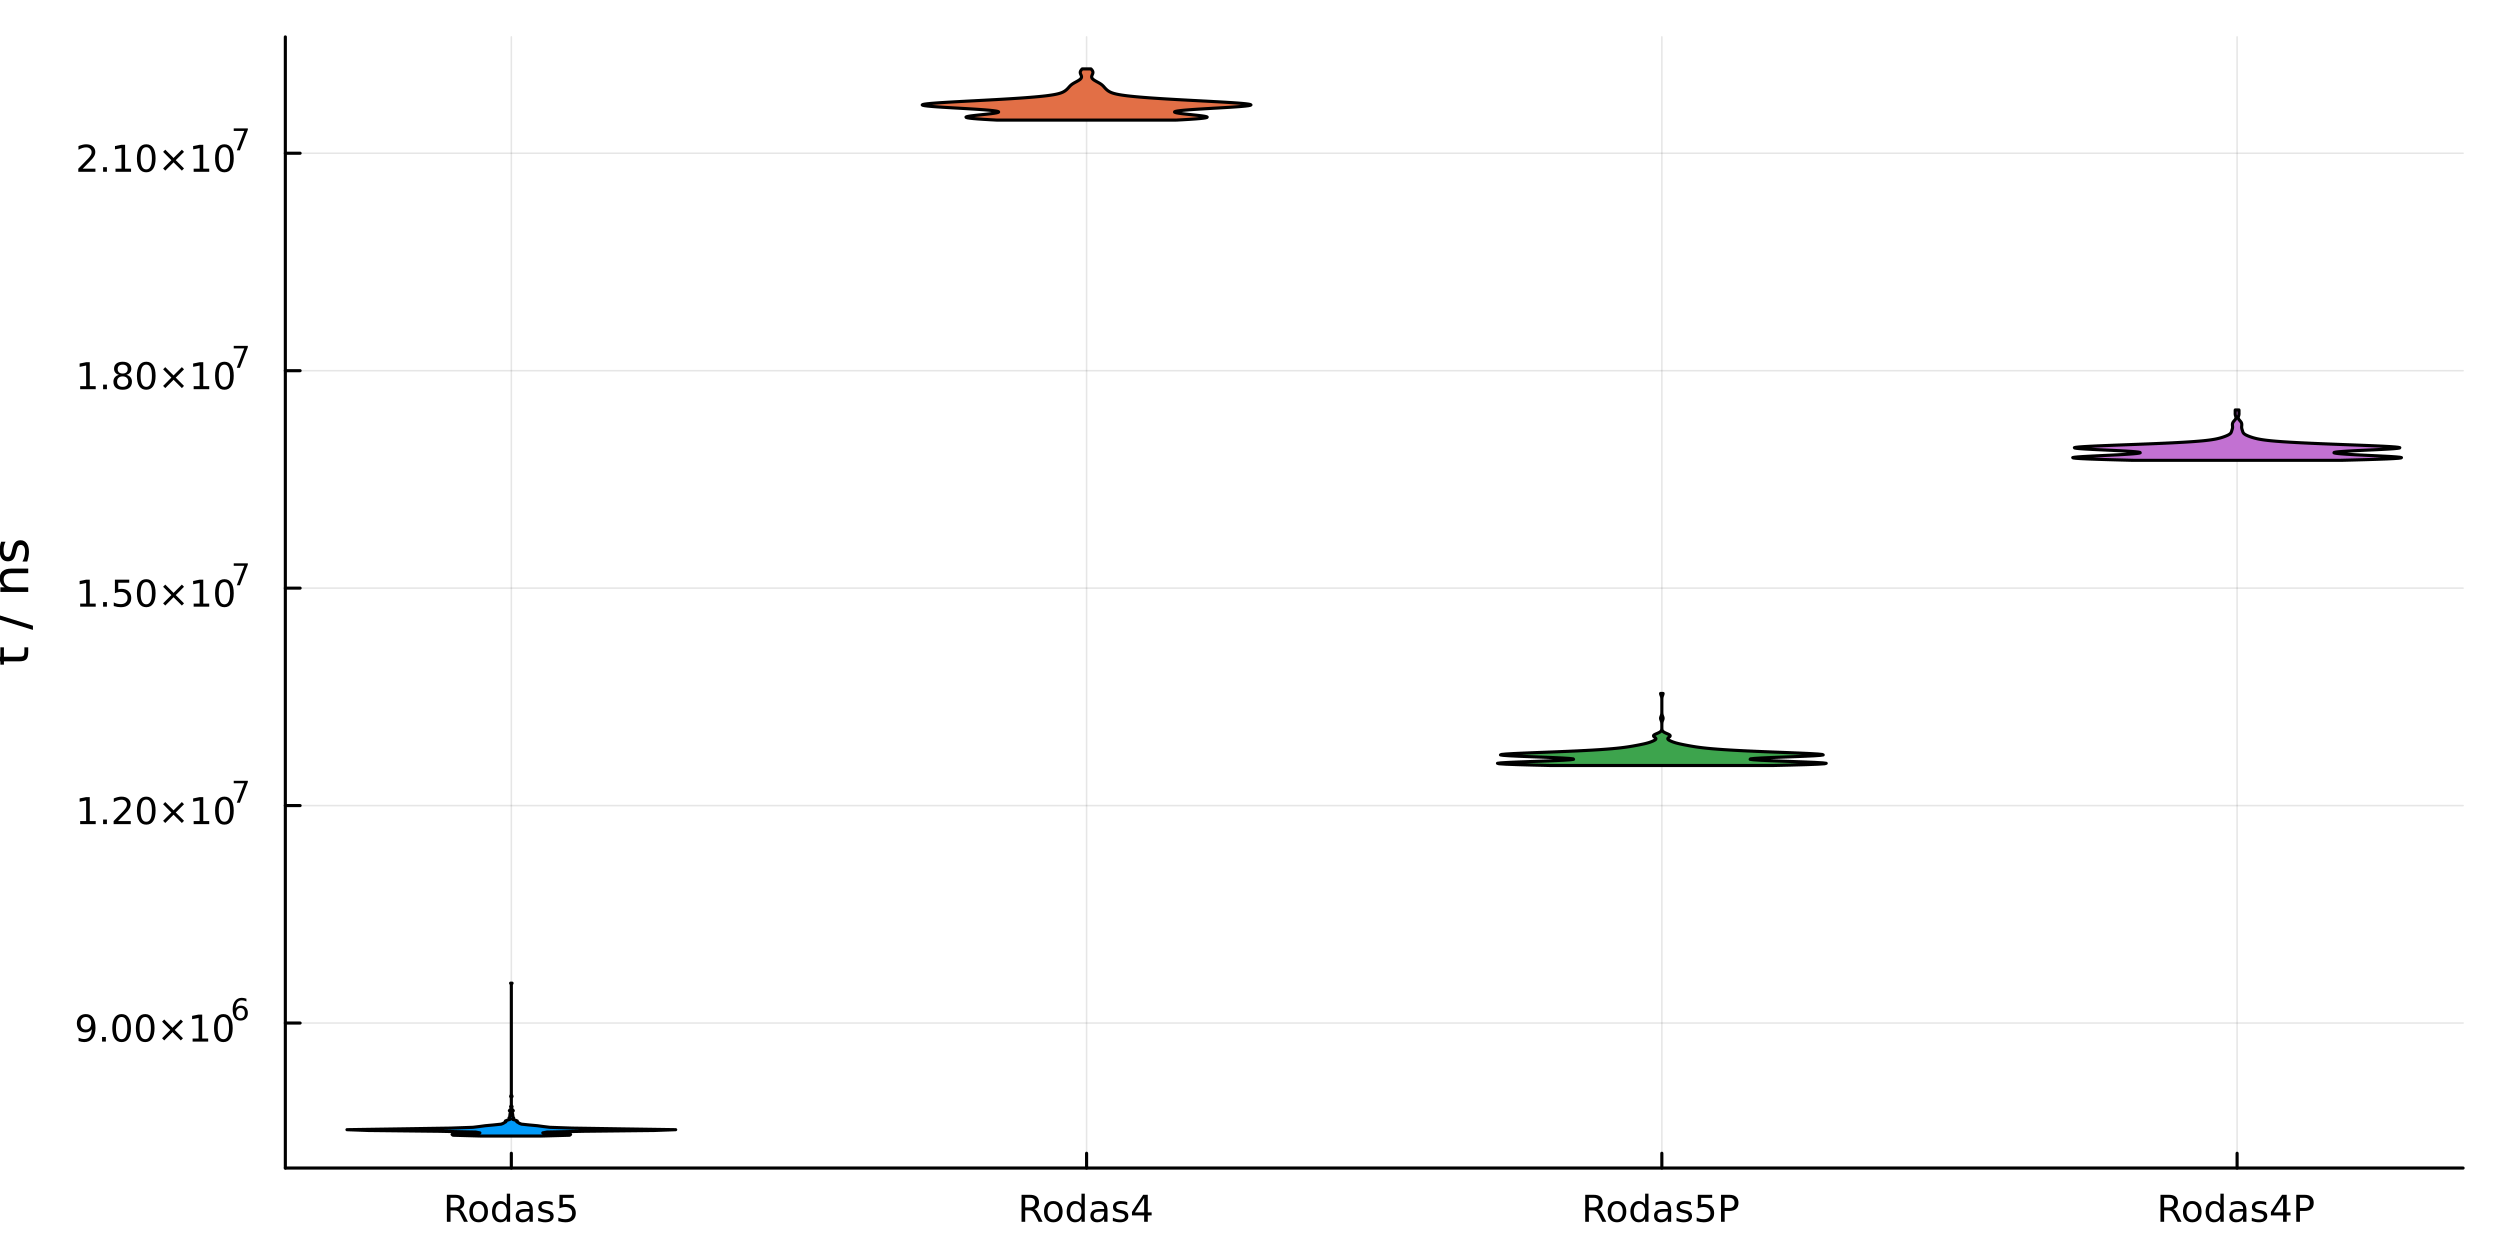 <?xml version="1.0" encoding="utf-8"?>
<svg xmlns="http://www.w3.org/2000/svg" xmlns:xlink="http://www.w3.org/1999/xlink" width="800" height="400" viewBox="0 0 3200 1600">
<rect x="0" y="0" width="3200" height="1600" fill="#333333" stroke="none"/>
<defs>
  <clipPath id="clip200">
    <rect x="0" y="0" width="3200" height="1600"/>
  </clipPath>
</defs>
<path clip-path="url(#clip200)" d="M0 1600 L3200 1600 L3200 0 L0 0  Z" fill="#ffffff" fill-rule="evenodd" fill-opacity="1"/>
<defs>
  <clipPath id="clip201">
    <rect x="640" y="0" width="2241" height="1600"/>
  </clipPath>
</defs>
<path clip-path="url(#clip200)" d="M365.237 1495.09 L3152.76 1495.09 L3152.76 47.244 L365.237 47.244  Z" fill="#ffffff" fill-rule="evenodd" fill-opacity="1"/>
<defs>
  <clipPath id="clip202">
    <rect x="365" y="47" width="2789" height="1449"/>
  </clipPath>
</defs>
<polyline clip-path="url(#clip202)" style="stroke:#000000; stroke-linecap:round; stroke-linejoin:round; stroke-width:2; stroke-opacity:0.1; fill:none" points="654.508,1495.09 654.508,47.244 "/>
<polyline clip-path="url(#clip202)" style="stroke:#000000; stroke-linecap:round; stroke-linejoin:round; stroke-width:2; stroke-opacity:0.1; fill:none" points="1390.83,1495.09 1390.83,47.244 "/>
<polyline clip-path="url(#clip202)" style="stroke:#000000; stroke-linecap:round; stroke-linejoin:round; stroke-width:2; stroke-opacity:0.1; fill:none" points="2127.16,1495.09 2127.16,47.244 "/>
<polyline clip-path="url(#clip202)" style="stroke:#000000; stroke-linecap:round; stroke-linejoin:round; stroke-width:2; stroke-opacity:0.1; fill:none" points="2863.49,1495.09 2863.49,47.244 "/>
<polyline clip-path="url(#clip202)" style="stroke:#000000; stroke-linecap:round; stroke-linejoin:round; stroke-width:2; stroke-opacity:0.1; fill:none" points="365.237,1309.49 3152.76,1309.49 "/>
<polyline clip-path="url(#clip202)" style="stroke:#000000; stroke-linecap:round; stroke-linejoin:round; stroke-width:2; stroke-opacity:0.1; fill:none" points="365.237,1031.15 3152.76,1031.15 "/>
<polyline clip-path="url(#clip202)" style="stroke:#000000; stroke-linecap:round; stroke-linejoin:round; stroke-width:2; stroke-opacity:0.1; fill:none" points="365.237,752.817 3152.76,752.817 "/>
<polyline clip-path="url(#clip202)" style="stroke:#000000; stroke-linecap:round; stroke-linejoin:round; stroke-width:2; stroke-opacity:0.1; fill:none" points="365.237,474.48 3152.76,474.48 "/>
<polyline clip-path="url(#clip202)" style="stroke:#000000; stroke-linecap:round; stroke-linejoin:round; stroke-width:2; stroke-opacity:0.1; fill:none" points="365.237,196.143 3152.76,196.143 "/>
<polyline clip-path="url(#clip200)" style="stroke:#000000; stroke-linecap:round; stroke-linejoin:round; stroke-width:4; stroke-opacity:1; fill:none" points="365.237,1495.09 3152.76,1495.09 "/>
<polyline clip-path="url(#clip200)" style="stroke:#000000; stroke-linecap:round; stroke-linejoin:round; stroke-width:4; stroke-opacity:1; fill:none" points="654.508,1495.09 654.508,1476.19 "/>
<polyline clip-path="url(#clip200)" style="stroke:#000000; stroke-linecap:round; stroke-linejoin:round; stroke-width:4; stroke-opacity:1; fill:none" points="1390.83,1495.09 1390.83,1476.19 "/>
<polyline clip-path="url(#clip200)" style="stroke:#000000; stroke-linecap:round; stroke-linejoin:round; stroke-width:4; stroke-opacity:1; fill:none" points="2127.16,1495.09 2127.16,1476.19 "/>
<polyline clip-path="url(#clip200)" style="stroke:#000000; stroke-linecap:round; stroke-linejoin:round; stroke-width:4; stroke-opacity:1; fill:none" points="2863.49,1495.09 2863.49,1476.19 "/>
<path clip-path="url(#clip200)" d="M588.386 1547.68 Q589.891 1548.19 591.303 1549.86 Q592.738 1551.53 594.173 1554.44 L598.918 1563.89 L593.895 1563.89 L589.474 1555.02 Q587.761 1551.55 586.141 1550.42 Q584.543 1549.28 581.766 1549.28 L576.673 1549.28 L576.673 1563.89 L571.997 1563.89 L571.997 1529.33 L582.553 1529.33 Q588.479 1529.33 591.395 1531.8 Q594.312 1534.28 594.312 1539.28 Q594.312 1542.55 592.784 1544.7 Q591.279 1546.85 588.386 1547.68 M576.673 1533.17 L576.673 1545.44 L582.553 1545.44 Q585.932 1545.44 587.645 1543.89 Q589.381 1542.31 589.381 1539.28 Q589.381 1536.25 587.645 1534.72 Q585.932 1533.17 582.553 1533.17 L576.673 1533.17 Z" fill="#000000" fill-rule="nonzero" fill-opacity="1" /><path clip-path="url(#clip200)" d="M612.668 1540.95 Q609.242 1540.95 607.252 1543.63 Q605.261 1546.3 605.261 1550.95 Q605.261 1555.6 607.228 1558.29 Q609.219 1560.95 612.668 1560.95 Q616.071 1560.95 618.062 1558.26 Q620.052 1555.58 620.052 1550.95 Q620.052 1546.34 618.062 1543.66 Q616.071 1540.95 612.668 1540.95 M612.668 1537.34 Q618.224 1537.34 621.395 1540.95 Q624.566 1544.56 624.566 1550.95 Q624.566 1557.31 621.395 1560.95 Q618.224 1564.56 612.668 1564.56 Q607.09 1564.56 603.918 1560.95 Q600.77 1557.31 600.77 1550.95 Q600.77 1544.56 603.918 1540.95 Q607.09 1537.34 612.668 1537.34 Z" fill="#000000" fill-rule="nonzero" fill-opacity="1" /><path clip-path="url(#clip200)" d="M648.687 1541.9 L648.687 1527.87 L652.946 1527.87 L652.946 1563.89 L648.687 1563.89 L648.687 1560 Q647.344 1562.31 645.284 1563.45 Q643.247 1564.56 640.376 1564.56 Q635.677 1564.56 632.714 1560.81 Q629.775 1557.06 629.775 1550.95 Q629.775 1544.84 632.714 1541.09 Q635.677 1537.34 640.376 1537.34 Q643.247 1537.34 645.284 1538.47 Q647.344 1539.58 648.687 1541.9 M634.173 1550.95 Q634.173 1555.65 636.094 1558.33 Q638.038 1560.99 641.418 1560.99 Q644.798 1560.99 646.742 1558.33 Q648.687 1555.65 648.687 1550.95 Q648.687 1546.25 646.742 1543.59 Q644.798 1540.9 641.418 1540.9 Q638.038 1540.9 636.094 1543.59 Q634.173 1546.25 634.173 1550.95 Z" fill="#000000" fill-rule="nonzero" fill-opacity="1" /><path clip-path="url(#clip200)" d="M673.501 1550.86 Q668.339 1550.86 666.348 1552.04 Q664.358 1553.22 664.358 1556.06 Q664.358 1558.33 665.839 1559.67 Q667.344 1560.99 669.913 1560.99 Q673.455 1560.99 675.585 1558.49 Q677.737 1555.97 677.737 1551.8 L677.737 1550.86 L673.501 1550.86 M681.997 1549.1 L681.997 1563.89 L677.737 1563.89 L677.737 1559.95 Q676.279 1562.31 674.103 1563.45 Q671.927 1564.56 668.779 1564.56 Q664.798 1564.56 662.436 1562.34 Q660.099 1560.09 660.099 1556.34 Q660.099 1551.97 663.015 1549.74 Q665.955 1547.52 671.765 1547.52 L677.737 1547.52 L677.737 1547.11 Q677.737 1544.17 675.793 1542.57 Q673.872 1540.95 670.376 1540.95 Q668.154 1540.95 666.048 1541.48 Q663.941 1542.01 661.997 1543.08 L661.997 1539.14 Q664.335 1538.24 666.534 1537.8 Q668.733 1537.34 670.816 1537.34 Q676.441 1537.34 679.219 1540.25 Q681.997 1543.17 681.997 1549.1 Z" fill="#000000" fill-rule="nonzero" fill-opacity="1" /><path clip-path="url(#clip200)" d="M707.297 1538.73 L707.297 1542.75 Q705.492 1541.83 703.547 1541.36 Q701.603 1540.9 699.52 1540.9 Q696.348 1540.9 694.751 1541.87 Q693.177 1542.85 693.177 1544.79 Q693.177 1546.27 694.311 1547.13 Q695.446 1547.96 698.871 1548.73 L700.33 1549.05 Q704.867 1550.02 706.765 1551.8 Q708.686 1553.56 708.686 1556.74 Q708.686 1560.35 705.816 1562.45 Q702.969 1564.56 697.969 1564.56 Q695.885 1564.56 693.617 1564.14 Q691.371 1563.75 688.872 1562.94 L688.872 1558.54 Q691.233 1559.77 693.524 1560.39 Q695.816 1560.99 698.061 1560.99 Q701.071 1560.99 702.691 1559.98 Q704.311 1558.93 704.311 1557.06 Q704.311 1555.32 703.131 1554.4 Q701.973 1553.47 698.015 1552.61 L696.534 1552.27 Q692.575 1551.43 690.816 1549.72 Q689.057 1547.99 689.057 1544.98 Q689.057 1541.32 691.649 1539.33 Q694.242 1537.34 699.01 1537.34 Q701.371 1537.34 703.455 1537.68 Q705.538 1538.03 707.297 1538.73 Z" fill="#000000" fill-rule="nonzero" fill-opacity="1" /><path clip-path="url(#clip200)" d="M716.117 1529.33 L734.473 1529.33 L734.473 1533.26 L720.399 1533.26 L720.399 1541.74 Q721.418 1541.39 722.436 1541.23 Q723.455 1541.04 724.473 1541.04 Q730.26 1541.04 733.64 1544.21 Q737.019 1547.38 737.019 1552.8 Q737.019 1558.38 733.547 1561.48 Q730.075 1564.56 723.756 1564.56 Q721.58 1564.56 719.311 1564.19 Q717.066 1563.82 714.658 1563.08 L714.658 1558.38 Q716.742 1559.51 718.964 1560.07 Q721.186 1560.62 723.663 1560.62 Q727.668 1560.62 730.006 1558.52 Q732.344 1556.41 732.344 1552.8 Q732.344 1549.19 730.006 1547.08 Q727.668 1544.98 723.663 1544.98 Q721.788 1544.98 719.913 1545.39 Q718.061 1545.81 716.117 1546.69 L716.117 1529.33 Z" fill="#000000" fill-rule="nonzero" fill-opacity="1" /><path clip-path="url(#clip200)" d="M1323.97 1547.68 Q1325.48 1548.19 1326.89 1549.86 Q1328.32 1551.53 1329.76 1554.44 L1334.5 1563.89 L1329.48 1563.89 L1325.06 1555.02 Q1323.35 1551.55 1321.73 1550.42 Q1320.13 1549.28 1317.35 1549.28 L1312.26 1549.28 L1312.26 1563.89 L1307.58 1563.89 L1307.58 1529.33 L1318.14 1529.33 Q1324.06 1529.33 1326.98 1531.8 Q1329.9 1534.28 1329.9 1539.28 Q1329.9 1542.55 1328.37 1544.7 Q1326.86 1546.85 1323.97 1547.68 M1312.26 1533.17 L1312.26 1545.44 L1318.14 1545.44 Q1321.52 1545.44 1323.23 1543.89 Q1324.97 1542.31 1324.97 1539.28 Q1324.97 1536.25 1323.23 1534.72 Q1321.52 1533.17 1318.14 1533.17 L1312.26 1533.17 Z" fill="#000000" fill-rule="nonzero" fill-opacity="1" /><path clip-path="url(#clip200)" d="M1348.25 1540.95 Q1344.83 1540.95 1342.84 1543.63 Q1340.85 1546.3 1340.85 1550.95 Q1340.85 1555.6 1342.81 1558.29 Q1344.8 1560.95 1348.25 1560.95 Q1351.66 1560.95 1353.65 1558.26 Q1355.64 1555.58 1355.64 1550.95 Q1355.64 1546.34 1353.65 1543.66 Q1351.66 1540.95 1348.25 1540.95 M1348.25 1537.34 Q1353.81 1537.34 1356.98 1540.95 Q1360.15 1544.56 1360.15 1550.95 Q1360.15 1557.31 1356.98 1560.95 Q1353.81 1564.56 1348.25 1564.56 Q1342.67 1564.56 1339.5 1560.95 Q1336.36 1557.31 1336.36 1550.95 Q1336.36 1544.56 1339.5 1540.95 Q1342.67 1537.34 1348.25 1537.34 Z" fill="#000000" fill-rule="nonzero" fill-opacity="1" /><path clip-path="url(#clip200)" d="M1384.27 1541.9 L1384.27 1527.87 L1388.53 1527.87 L1388.53 1563.89 L1384.27 1563.89 L1384.27 1560 Q1382.93 1562.31 1380.87 1563.45 Q1378.83 1564.56 1375.96 1564.56 Q1371.26 1564.56 1368.3 1560.81 Q1365.36 1557.06 1365.36 1550.95 Q1365.36 1544.84 1368.3 1541.09 Q1371.26 1537.34 1375.96 1537.34 Q1378.83 1537.34 1380.87 1538.47 Q1382.93 1539.58 1384.27 1541.9 M1369.76 1550.95 Q1369.76 1555.65 1371.68 1558.33 Q1373.62 1560.99 1377 1560.99 Q1380.38 1560.99 1382.33 1558.33 Q1384.27 1555.65 1384.27 1550.95 Q1384.27 1546.25 1382.33 1543.59 Q1380.38 1540.9 1377 1540.9 Q1373.62 1540.9 1371.68 1543.59 Q1369.76 1546.25 1369.76 1550.95 Z" fill="#000000" fill-rule="nonzero" fill-opacity="1" /><path clip-path="url(#clip200)" d="M1409.09 1550.86 Q1403.92 1550.86 1401.93 1552.04 Q1399.94 1553.22 1399.94 1556.06 Q1399.94 1558.33 1401.42 1559.67 Q1402.93 1560.99 1405.5 1560.99 Q1409.04 1560.99 1411.17 1558.49 Q1413.32 1555.97 1413.32 1551.8 L1413.32 1550.86 L1409.09 1550.86 M1417.58 1549.1 L1417.58 1563.89 L1413.32 1563.89 L1413.32 1559.95 Q1411.86 1562.31 1409.69 1563.45 Q1407.51 1564.56 1404.36 1564.56 Q1400.38 1564.56 1398.02 1562.34 Q1395.68 1560.09 1395.68 1556.34 Q1395.68 1551.97 1398.6 1549.74 Q1401.54 1547.52 1407.35 1547.52 L1413.32 1547.52 L1413.32 1547.11 Q1413.32 1544.17 1411.38 1542.57 Q1409.46 1540.95 1405.96 1540.95 Q1403.74 1540.95 1401.63 1541.48 Q1399.53 1542.01 1397.58 1543.08 L1397.58 1539.14 Q1399.92 1538.24 1402.12 1537.8 Q1404.32 1537.34 1406.4 1537.34 Q1412.03 1537.34 1414.8 1540.25 Q1417.58 1543.17 1417.58 1549.1 Z" fill="#000000" fill-rule="nonzero" fill-opacity="1" /><path clip-path="url(#clip200)" d="M1442.88 1538.73 L1442.88 1542.75 Q1441.08 1541.83 1439.13 1541.36 Q1437.19 1540.9 1435.1 1540.9 Q1431.93 1540.9 1430.34 1541.87 Q1428.76 1542.85 1428.76 1544.79 Q1428.76 1546.27 1429.9 1547.13 Q1431.03 1547.96 1434.46 1548.73 L1435.91 1549.05 Q1440.45 1550.02 1442.35 1551.8 Q1444.27 1553.56 1444.27 1556.74 Q1444.27 1560.35 1441.4 1562.45 Q1438.55 1564.56 1433.55 1564.56 Q1431.47 1564.56 1429.2 1564.14 Q1426.96 1563.75 1424.46 1562.94 L1424.46 1558.54 Q1426.82 1559.77 1429.11 1560.39 Q1431.4 1560.99 1433.65 1560.99 Q1436.66 1560.99 1438.28 1559.98 Q1439.9 1558.93 1439.9 1557.06 Q1439.9 1555.32 1438.72 1554.4 Q1437.56 1553.47 1433.6 1552.61 L1432.12 1552.27 Q1428.16 1551.43 1426.4 1549.72 Q1424.64 1547.99 1424.64 1544.98 Q1424.64 1541.32 1427.23 1539.33 Q1429.83 1537.34 1434.6 1537.34 Q1436.96 1537.34 1439.04 1537.68 Q1441.12 1538.03 1442.88 1538.73 Z" fill="#000000" fill-rule="nonzero" fill-opacity="1" /><path clip-path="url(#clip200)" d="M1464.5 1533.4 L1452.7 1551.85 L1464.5 1551.85 L1464.5 1533.4 M1463.28 1529.33 L1469.16 1529.33 L1469.16 1551.85 L1474.09 1551.85 L1474.09 1555.74 L1469.16 1555.74 L1469.16 1563.89 L1464.5 1563.89 L1464.5 1555.74 L1448.9 1555.74 L1448.9 1551.23 L1463.28 1529.33 Z" fill="#000000" fill-rule="nonzero" fill-opacity="1" /><path clip-path="url(#clip200)" d="M2045.48 1547.68 Q2046.99 1548.19 2048.4 1549.86 Q2049.83 1551.53 2051.27 1554.44 L2056.01 1563.89 L2050.99 1563.89 L2046.57 1555.02 Q2044.86 1551.55 2043.24 1550.42 Q2041.64 1549.28 2038.86 1549.28 L2033.77 1549.28 L2033.77 1563.89 L2029.09 1563.89 L2029.09 1529.33 L2039.65 1529.33 Q2045.57 1529.33 2048.49 1531.8 Q2051.41 1534.28 2051.41 1539.28 Q2051.41 1542.55 2049.88 1544.7 Q2048.38 1546.85 2045.48 1547.68 M2033.77 1533.17 L2033.77 1545.44 L2039.65 1545.44 Q2043.03 1545.44 2044.74 1543.89 Q2046.48 1542.31 2046.48 1539.28 Q2046.48 1536.25 2044.74 1534.72 Q2043.03 1533.17 2039.65 1533.17 L2033.77 1533.17 Z" fill="#000000" fill-rule="nonzero" fill-opacity="1" /><path clip-path="url(#clip200)" d="M2069.76 1540.95 Q2066.34 1540.95 2064.35 1543.63 Q2062.36 1546.3 2062.36 1550.95 Q2062.36 1555.6 2064.32 1558.29 Q2066.31 1560.95 2069.76 1560.95 Q2073.17 1560.95 2075.16 1558.26 Q2077.15 1555.58 2077.15 1550.95 Q2077.15 1546.34 2075.16 1543.66 Q2073.17 1540.95 2069.76 1540.95 M2069.76 1537.34 Q2075.32 1537.34 2078.49 1540.95 Q2081.66 1544.56 2081.66 1550.95 Q2081.66 1557.31 2078.49 1560.95 Q2075.32 1564.56 2069.76 1564.56 Q2064.19 1564.56 2061.01 1560.95 Q2057.87 1557.31 2057.87 1550.95 Q2057.87 1544.56 2061.01 1540.95 Q2064.19 1537.34 2069.76 1537.34 Z" fill="#000000" fill-rule="nonzero" fill-opacity="1" /><path clip-path="url(#clip200)" d="M2105.78 1541.9 L2105.78 1527.87 L2110.04 1527.87 L2110.04 1563.89 L2105.78 1563.89 L2105.78 1560 Q2104.44 1562.31 2102.38 1563.45 Q2100.34 1564.56 2097.47 1564.56 Q2092.77 1564.56 2089.81 1560.81 Q2086.87 1557.06 2086.87 1550.95 Q2086.87 1544.84 2089.81 1541.09 Q2092.77 1537.34 2097.47 1537.34 Q2100.34 1537.34 2102.38 1538.47 Q2104.44 1539.58 2105.78 1541.9 M2091.27 1550.95 Q2091.27 1555.65 2093.19 1558.33 Q2095.13 1560.99 2098.51 1560.99 Q2101.89 1560.99 2103.84 1558.33 Q2105.78 1555.65 2105.78 1550.95 Q2105.78 1546.25 2103.84 1543.59 Q2101.89 1540.9 2098.51 1540.9 Q2095.13 1540.9 2093.19 1543.59 Q2091.27 1546.25 2091.27 1550.95 Z" fill="#000000" fill-rule="nonzero" fill-opacity="1" /><path clip-path="url(#clip200)" d="M2130.6 1550.86 Q2125.43 1550.86 2123.44 1552.04 Q2121.45 1553.22 2121.45 1556.06 Q2121.45 1558.33 2122.93 1559.67 Q2124.44 1560.99 2127.01 1560.99 Q2130.55 1560.99 2132.68 1558.49 Q2134.83 1555.97 2134.83 1551.8 L2134.83 1550.86 L2130.6 1550.86 M2139.09 1549.1 L2139.09 1563.89 L2134.83 1563.89 L2134.83 1559.95 Q2133.37 1562.31 2131.2 1563.45 Q2129.02 1564.56 2125.87 1564.56 Q2121.89 1564.56 2119.53 1562.34 Q2117.19 1560.09 2117.19 1556.34 Q2117.19 1551.97 2120.11 1549.74 Q2123.05 1547.52 2128.86 1547.52 L2134.83 1547.52 L2134.83 1547.11 Q2134.83 1544.17 2132.89 1542.57 Q2130.97 1540.95 2127.47 1540.95 Q2125.25 1540.95 2123.14 1541.48 Q2121.04 1542.01 2119.09 1543.08 L2119.09 1539.14 Q2121.43 1538.24 2123.63 1537.8 Q2125.83 1537.34 2127.91 1537.34 Q2133.54 1537.34 2136.31 1540.25 Q2139.09 1543.17 2139.09 1549.1 Z" fill="#000000" fill-rule="nonzero" fill-opacity="1" /><path clip-path="url(#clip200)" d="M2164.39 1538.73 L2164.39 1542.75 Q2162.59 1541.83 2160.64 1541.36 Q2158.7 1540.9 2156.62 1540.9 Q2153.44 1540.9 2151.85 1541.87 Q2150.27 1542.85 2150.27 1544.79 Q2150.27 1546.27 2151.41 1547.13 Q2152.54 1547.96 2155.97 1548.73 L2157.43 1549.05 Q2161.96 1550.02 2163.86 1551.8 Q2165.78 1553.56 2165.78 1556.74 Q2165.78 1560.35 2162.91 1562.45 Q2160.06 1564.56 2155.06 1564.56 Q2152.98 1564.56 2150.71 1564.14 Q2148.47 1563.75 2145.97 1562.94 L2145.97 1558.54 Q2148.33 1559.77 2150.62 1560.39 Q2152.91 1560.99 2155.16 1560.99 Q2158.17 1560.99 2159.79 1559.98 Q2161.41 1558.93 2161.41 1557.06 Q2161.41 1555.32 2160.23 1554.4 Q2159.07 1553.47 2155.11 1552.61 L2153.63 1552.27 Q2149.67 1551.43 2147.91 1549.72 Q2146.15 1547.99 2146.15 1544.98 Q2146.15 1541.32 2148.75 1539.33 Q2151.34 1537.34 2156.11 1537.34 Q2158.47 1537.34 2160.55 1537.68 Q2162.63 1538.03 2164.39 1538.73 Z" fill="#000000" fill-rule="nonzero" fill-opacity="1" /><path clip-path="url(#clip200)" d="M2173.21 1529.33 L2191.57 1529.33 L2191.57 1533.26 L2177.49 1533.26 L2177.49 1541.74 Q2178.51 1541.39 2179.53 1541.23 Q2180.55 1541.04 2181.57 1541.04 Q2187.36 1541.04 2190.74 1544.21 Q2194.12 1547.38 2194.12 1552.8 Q2194.12 1558.38 2190.64 1561.48 Q2187.17 1564.56 2180.85 1564.56 Q2178.68 1564.56 2176.41 1564.19 Q2174.16 1563.82 2171.75 1563.08 L2171.75 1558.38 Q2173.84 1559.51 2176.06 1560.07 Q2178.28 1560.62 2180.76 1560.62 Q2184.76 1560.62 2187.1 1558.52 Q2189.44 1556.41 2189.44 1552.8 Q2189.44 1549.19 2187.1 1547.08 Q2184.76 1544.98 2180.76 1544.98 Q2178.88 1544.98 2177.01 1545.39 Q2175.16 1545.81 2173.21 1546.69 L2173.21 1529.33 Z" fill="#000000" fill-rule="nonzero" fill-opacity="1" /><path clip-path="url(#clip200)" d="M2207.59 1533.17 L2207.59 1546.16 L2213.47 1546.16 Q2216.73 1546.16 2218.51 1544.47 Q2220.3 1542.78 2220.3 1539.65 Q2220.3 1536.55 2218.51 1534.86 Q2216.73 1533.17 2213.47 1533.17 L2207.59 1533.17 M2202.91 1529.33 L2213.47 1529.33 Q2219.28 1529.33 2222.24 1531.97 Q2225.23 1534.58 2225.23 1539.65 Q2225.23 1544.77 2222.24 1547.38 Q2219.28 1550 2213.47 1550 L2207.59 1550 L2207.59 1563.89 L2202.91 1563.89 L2202.91 1529.33 Z" fill="#000000" fill-rule="nonzero" fill-opacity="1" /><path clip-path="url(#clip200)" d="M2781.81 1547.68 Q2783.31 1548.19 2784.72 1549.86 Q2786.16 1551.53 2787.59 1554.44 L2792.34 1563.89 L2787.32 1563.89 L2782.9 1555.02 Q2781.18 1551.55 2779.56 1550.42 Q2777.96 1549.28 2775.19 1549.28 L2770.09 1549.28 L2770.09 1563.89 L2765.42 1563.89 L2765.42 1529.33 L2775.97 1529.33 Q2781.9 1529.33 2784.82 1531.8 Q2787.73 1534.28 2787.73 1539.28 Q2787.73 1542.55 2786.21 1544.7 Q2784.7 1546.85 2781.81 1547.68 M2770.09 1533.17 L2770.09 1545.44 L2775.97 1545.44 Q2779.35 1545.44 2781.07 1543.89 Q2782.8 1542.31 2782.8 1539.28 Q2782.8 1536.25 2781.07 1534.72 Q2779.35 1533.17 2775.97 1533.17 L2770.09 1533.17 Z" fill="#000000" fill-rule="nonzero" fill-opacity="1" /><path clip-path="url(#clip200)" d="M2806.09 1540.95 Q2802.66 1540.95 2800.67 1543.63 Q2798.68 1546.3 2798.68 1550.95 Q2798.68 1555.6 2800.65 1558.29 Q2802.64 1560.95 2806.09 1560.95 Q2809.49 1560.95 2811.48 1558.26 Q2813.47 1555.58 2813.47 1550.95 Q2813.47 1546.34 2811.48 1543.66 Q2809.49 1540.95 2806.09 1540.95 M2806.09 1537.34 Q2811.65 1537.34 2814.82 1540.95 Q2817.99 1544.56 2817.99 1550.95 Q2817.99 1557.31 2814.82 1560.95 Q2811.65 1564.56 2806.09 1564.56 Q2800.51 1564.56 2797.34 1560.95 Q2794.19 1557.31 2794.19 1550.95 Q2794.19 1544.56 2797.34 1540.95 Q2800.51 1537.34 2806.09 1537.34 Z" fill="#000000" fill-rule="nonzero" fill-opacity="1" /><path clip-path="url(#clip200)" d="M2842.11 1541.9 L2842.11 1527.87 L2846.37 1527.87 L2846.37 1563.89 L2842.11 1563.89 L2842.11 1560 Q2840.77 1562.31 2838.71 1563.45 Q2836.67 1564.56 2833.8 1564.56 Q2829.1 1564.56 2826.14 1560.81 Q2823.2 1557.06 2823.2 1550.95 Q2823.2 1544.84 2826.14 1541.09 Q2829.1 1537.34 2833.8 1537.34 Q2836.67 1537.34 2838.71 1538.47 Q2840.77 1539.58 2842.11 1541.9 M2827.59 1550.95 Q2827.59 1555.65 2829.52 1558.33 Q2831.46 1560.99 2834.84 1560.99 Q2838.22 1560.99 2840.16 1558.33 Q2842.11 1555.65 2842.11 1550.95 Q2842.11 1546.25 2840.16 1543.59 Q2838.22 1540.9 2834.84 1540.9 Q2831.46 1540.9 2829.52 1543.59 Q2827.59 1546.25 2827.59 1550.95 Z" fill="#000000" fill-rule="nonzero" fill-opacity="1" /><path clip-path="url(#clip200)" d="M2866.92 1550.86 Q2861.76 1550.86 2859.77 1552.04 Q2857.78 1553.22 2857.78 1556.06 Q2857.78 1558.33 2859.26 1559.67 Q2860.77 1560.99 2863.33 1560.99 Q2866.88 1560.99 2869.01 1558.49 Q2871.16 1555.97 2871.16 1551.8 L2871.16 1550.86 L2866.92 1550.86 M2875.42 1549.1 L2875.42 1563.89 L2871.16 1563.89 L2871.16 1559.95 Q2869.7 1562.31 2867.52 1563.45 Q2865.35 1564.56 2862.2 1564.56 Q2858.22 1564.56 2855.86 1562.34 Q2853.52 1560.09 2853.52 1556.34 Q2853.52 1551.97 2856.44 1549.74 Q2859.38 1547.52 2865.19 1547.52 L2871.16 1547.52 L2871.16 1547.11 Q2871.16 1544.17 2869.21 1542.57 Q2867.29 1540.95 2863.8 1540.95 Q2861.58 1540.95 2859.47 1541.48 Q2857.36 1542.01 2855.42 1543.08 L2855.42 1539.14 Q2857.76 1538.24 2859.96 1537.8 Q2862.15 1537.34 2864.24 1537.34 Q2869.86 1537.34 2872.64 1540.25 Q2875.42 1543.17 2875.42 1549.1 Z" fill="#000000" fill-rule="nonzero" fill-opacity="1" /><path clip-path="url(#clip200)" d="M2900.72 1538.73 L2900.72 1542.75 Q2898.91 1541.83 2896.97 1541.36 Q2895.02 1540.9 2892.94 1540.9 Q2889.77 1540.9 2888.17 1541.87 Q2886.6 1542.85 2886.6 1544.79 Q2886.6 1546.27 2887.73 1547.13 Q2888.87 1547.96 2892.29 1548.73 L2893.75 1549.05 Q2898.29 1550.02 2900.19 1551.8 Q2902.11 1553.56 2902.11 1556.74 Q2902.11 1560.35 2899.24 1562.45 Q2896.39 1564.56 2891.39 1564.56 Q2889.31 1564.56 2887.04 1564.14 Q2884.79 1563.75 2882.29 1562.94 L2882.29 1558.54 Q2884.65 1559.77 2886.95 1560.39 Q2889.24 1560.99 2891.48 1560.99 Q2894.49 1560.99 2896.11 1559.98 Q2897.73 1558.93 2897.73 1557.06 Q2897.73 1555.32 2896.55 1554.4 Q2895.39 1553.47 2891.44 1552.61 L2889.95 1552.27 Q2886 1551.43 2884.24 1549.72 Q2882.48 1547.99 2882.48 1544.98 Q2882.48 1541.32 2885.07 1539.33 Q2887.66 1537.34 2892.43 1537.34 Q2894.79 1537.34 2896.88 1537.68 Q2898.96 1538.03 2900.72 1538.73 Z" fill="#000000" fill-rule="nonzero" fill-opacity="1" /><path clip-path="url(#clip200)" d="M2922.34 1533.4 L2910.53 1551.85 L2922.34 1551.85 L2922.34 1533.4 M2921.11 1529.33 L2926.99 1529.33 L2926.99 1551.85 L2931.92 1551.85 L2931.92 1555.74 L2926.99 1555.74 L2926.99 1563.89 L2922.34 1563.89 L2922.34 1555.74 L2906.74 1555.74 L2906.74 1551.23 L2921.11 1529.33 Z" fill="#000000" fill-rule="nonzero" fill-opacity="1" /><path clip-path="url(#clip200)" d="M2943.91 1533.17 L2943.91 1546.16 L2949.79 1546.16 Q2953.06 1546.16 2954.84 1544.47 Q2956.62 1542.78 2956.62 1539.65 Q2956.62 1536.55 2954.84 1534.86 Q2953.06 1533.17 2949.79 1533.17 L2943.91 1533.17 M2939.24 1529.33 L2949.79 1529.33 Q2955.6 1529.33 2958.57 1531.97 Q2961.55 1534.58 2961.55 1539.65 Q2961.55 1544.77 2958.57 1547.38 Q2955.6 1550 2949.79 1550 L2943.91 1550 L2943.91 1563.89 L2939.24 1563.89 L2939.24 1529.33 Z" fill="#000000" fill-rule="nonzero" fill-opacity="1" /><polyline clip-path="url(#clip200)" style="stroke:#000000; stroke-linecap:round; stroke-linejoin:round; stroke-width:4; stroke-opacity:1; fill:none" points="365.237,1495.09 365.237,47.244 "/>
<polyline clip-path="url(#clip200)" style="stroke:#000000; stroke-linecap:round; stroke-linejoin:round; stroke-width:4; stroke-opacity:1; fill:none" points="365.237,1309.49 384.135,1309.49 "/>
<polyline clip-path="url(#clip200)" style="stroke:#000000; stroke-linecap:round; stroke-linejoin:round; stroke-width:4; stroke-opacity:1; fill:none" points="365.237,1031.15 384.135,1031.15 "/>
<polyline clip-path="url(#clip200)" style="stroke:#000000; stroke-linecap:round; stroke-linejoin:round; stroke-width:4; stroke-opacity:1; fill:none" points="365.237,752.817 384.135,752.817 "/>
<polyline clip-path="url(#clip200)" style="stroke:#000000; stroke-linecap:round; stroke-linejoin:round; stroke-width:4; stroke-opacity:1; fill:none" points="365.237,474.48 384.135,474.48 "/>
<polyline clip-path="url(#clip200)" style="stroke:#000000; stroke-linecap:round; stroke-linejoin:round; stroke-width:4; stroke-opacity:1; fill:none" points="365.237,196.143 384.135,196.143 "/>
<path clip-path="url(#clip200)" d="M100.602 1332.5 L100.602 1328.24 Q102.362 1329.08 104.167 1329.52 Q105.973 1329.96 107.709 1329.96 Q112.338 1329.96 114.769 1326.85 Q117.223 1323.73 117.57 1317.39 Q116.227 1319.38 114.167 1320.44 Q112.107 1321.51 109.607 1321.51 Q104.422 1321.51 101.389 1318.38 Q98.38 1315.23 98.38 1309.79 Q98.38 1304.47 101.528 1301.25 Q104.676 1298.03 109.908 1298.03 Q115.903 1298.03 119.051 1302.64 Q122.223 1307.22 122.223 1315.97 Q122.223 1324.15 118.334 1329.03 Q114.468 1333.89 107.917 1333.89 Q106.158 1333.89 104.352 1333.54 Q102.547 1333.2 100.602 1332.5 M109.908 1317.85 Q113.056 1317.85 114.885 1315.7 Q116.737 1313.54 116.737 1309.79 Q116.737 1306.07 114.885 1303.91 Q113.056 1301.74 109.908 1301.74 Q106.76 1301.74 104.908 1303.91 Q103.079 1306.07 103.079 1309.79 Q103.079 1313.54 104.908 1315.7 Q106.76 1317.85 109.908 1317.85 Z" fill="#000000" fill-rule="nonzero" fill-opacity="1" /><path clip-path="url(#clip200)" d="M130.625 1327.34 L135.51 1327.34 L135.51 1333.22 L130.625 1333.22 L130.625 1327.34 Z" fill="#000000" fill-rule="nonzero" fill-opacity="1" /><path clip-path="url(#clip200)" d="M155.695 1301.74 Q152.084 1301.74 150.255 1305.3 Q148.449 1308.84 148.449 1315.97 Q148.449 1323.08 150.255 1326.65 Q152.084 1330.19 155.695 1330.19 Q159.329 1330.19 161.134 1326.65 Q162.963 1323.08 162.963 1315.97 Q162.963 1308.84 161.134 1305.3 Q159.329 1301.74 155.695 1301.74 M155.695 1298.03 Q161.505 1298.03 164.56 1302.64 Q167.639 1307.22 167.639 1315.97 Q167.639 1324.7 164.56 1329.31 Q161.505 1333.89 155.695 1333.89 Q149.885 1333.89 146.806 1329.31 Q143.75 1324.7 143.75 1315.97 Q143.75 1307.22 146.806 1302.64 Q149.885 1298.03 155.695 1298.03 Z" fill="#000000" fill-rule="nonzero" fill-opacity="1" /><path clip-path="url(#clip200)" d="M185.857 1301.74 Q182.245 1301.74 180.417 1305.3 Q178.611 1308.84 178.611 1315.97 Q178.611 1323.08 180.417 1326.65 Q182.245 1330.19 185.857 1330.19 Q189.491 1330.19 191.296 1326.65 Q193.125 1323.08 193.125 1315.97 Q193.125 1308.84 191.296 1305.3 Q189.491 1301.74 185.857 1301.74 M185.857 1298.03 Q191.667 1298.03 194.722 1302.64 Q197.801 1307.22 197.801 1315.97 Q197.801 1324.7 194.722 1329.31 Q191.667 1333.89 185.857 1333.89 Q180.046 1333.89 176.968 1329.31 Q173.912 1324.7 173.912 1315.97 Q173.912 1307.22 176.968 1302.64 Q180.046 1298.03 185.857 1298.03 Z" fill="#000000" fill-rule="nonzero" fill-opacity="1" /><path clip-path="url(#clip200)" d="M234.19 1307.76 L223.611 1318.38 L234.19 1328.96 L231.435 1331.76 L220.81 1321.14 L210.185 1331.76 L207.454 1328.96 L218.009 1318.38 L207.454 1307.76 L210.185 1304.96 L220.81 1315.58 L231.435 1304.96 L234.19 1307.76 Z" fill="#000000" fill-rule="nonzero" fill-opacity="1" /><path clip-path="url(#clip200)" d="M246.551 1329.28 L254.19 1329.28 L254.19 1302.92 L245.879 1304.59 L245.879 1300.33 L254.143 1298.66 L258.819 1298.66 L258.819 1329.28 L266.458 1329.28 L266.458 1333.22 L246.551 1333.22 L246.551 1329.28 Z" fill="#000000" fill-rule="nonzero" fill-opacity="1" /><path clip-path="url(#clip200)" d="M285.902 1301.74 Q282.291 1301.74 280.463 1305.3 Q278.657 1308.84 278.657 1315.97 Q278.657 1323.08 280.463 1326.65 Q282.291 1330.19 285.902 1330.19 Q289.537 1330.19 291.342 1326.65 Q293.171 1323.08 293.171 1315.97 Q293.171 1308.84 291.342 1305.3 Q289.537 1301.74 285.902 1301.74 M285.902 1298.03 Q291.712 1298.03 294.768 1302.64 Q297.847 1307.22 297.847 1315.97 Q297.847 1324.7 294.768 1329.31 Q291.712 1333.89 285.902 1333.89 Q280.092 1333.89 277.013 1329.31 Q273.958 1324.7 273.958 1315.97 Q273.958 1307.22 277.013 1302.64 Q280.092 1298.03 285.902 1298.03 Z" fill="#000000" fill-rule="nonzero" fill-opacity="1" /><path clip-path="url(#clip200)" d="M307.871 1290.25 Q305.313 1290.25 303.809 1292 Q302.323 1293.75 302.323 1296.8 Q302.323 1299.83 303.809 1301.6 Q305.313 1303.35 307.871 1303.35 Q310.429 1303.35 311.915 1301.6 Q313.42 1299.83 313.42 1296.8 Q313.42 1293.75 311.915 1292 Q310.429 1290.25 307.871 1290.25 M315.413 1278.35 L315.413 1281.81 Q313.984 1281.13 312.517 1280.78 Q311.069 1280.42 309.639 1280.42 Q305.878 1280.42 303.884 1282.96 Q301.909 1285.5 301.627 1290.63 Q302.737 1288.99 304.411 1288.13 Q306.084 1287.25 308.097 1287.25 Q312.329 1287.25 314.774 1289.82 Q317.237 1292.38 317.237 1296.8 Q317.237 1301.13 314.68 1303.74 Q312.122 1306.35 307.871 1306.35 Q303 1306.35 300.423 1302.63 Q297.847 1298.89 297.847 1291.8 Q297.847 1285.14 301.006 1281.19 Q304.166 1277.22 309.489 1277.22 Q310.918 1277.22 312.366 1277.5 Q313.833 1277.79 315.413 1278.35 Z" fill="#000000" fill-rule="nonzero" fill-opacity="1" /><path clip-path="url(#clip200)" d="M102.609 1050.95 L110.248 1050.95 L110.248 1024.58 L101.938 1026.25 L101.938 1021.99 L110.202 1020.32 L114.877 1020.32 L114.877 1050.95 L122.516 1050.95 L122.516 1054.88 L102.609 1054.88 L102.609 1050.95 Z" fill="#000000" fill-rule="nonzero" fill-opacity="1" /><path clip-path="url(#clip200)" d="M131.961 1049 L136.845 1049 L136.845 1054.88 L131.961 1054.88 L131.961 1049 Z" fill="#000000" fill-rule="nonzero" fill-opacity="1" /><path clip-path="url(#clip200)" d="M151.058 1050.95 L167.377 1050.95 L167.377 1054.88 L145.433 1054.88 L145.433 1050.95 Q148.095 1048.19 152.678 1043.56 Q157.285 1038.91 158.465 1037.57 Q160.711 1035.04 161.59 1033.31 Q162.493 1031.55 162.493 1029.86 Q162.493 1027.1 160.549 1025.37 Q158.627 1023.63 155.525 1023.63 Q153.326 1023.63 150.873 1024.4 Q148.442 1025.16 145.664 1026.71 L145.664 1021.99 Q148.488 1020.85 150.942 1020.28 Q153.396 1019.7 155.433 1019.7 Q160.803 1019.7 163.998 1022.38 Q167.192 1025.07 167.192 1029.56 Q167.192 1031.69 166.382 1033.61 Q165.595 1035.51 163.488 1038.1 Q162.91 1038.77 159.808 1041.99 Q156.706 1045.18 151.058 1050.95 Z" fill="#000000" fill-rule="nonzero" fill-opacity="1" /><path clip-path="url(#clip200)" d="M187.192 1023.4 Q183.581 1023.4 181.752 1026.97 Q179.947 1030.51 179.947 1037.64 Q179.947 1044.74 181.752 1048.31 Q183.581 1051.85 187.192 1051.85 Q190.826 1051.85 192.632 1048.31 Q194.46 1044.74 194.46 1037.64 Q194.46 1030.51 192.632 1026.97 Q190.826 1023.4 187.192 1023.4 M187.192 1019.7 Q193.002 1019.7 196.058 1024.3 Q199.136 1028.89 199.136 1037.64 Q199.136 1046.36 196.058 1050.97 Q193.002 1055.55 187.192 1055.55 Q181.382 1055.55 178.303 1050.97 Q175.248 1046.36 175.248 1037.64 Q175.248 1028.89 178.303 1024.3 Q181.382 1019.7 187.192 1019.7 Z" fill="#000000" fill-rule="nonzero" fill-opacity="1" /><path clip-path="url(#clip200)" d="M235.525 1029.42 L224.946 1040.04 L235.525 1050.62 L232.77 1053.42 L222.145 1042.8 L211.52 1053.42 L208.789 1050.62 L219.344 1040.04 L208.789 1029.42 L211.52 1026.62 L222.145 1037.24 L232.77 1026.62 L235.525 1029.42 Z" fill="#000000" fill-rule="nonzero" fill-opacity="1" /><path clip-path="url(#clip200)" d="M247.886 1050.95 L255.525 1050.95 L255.525 1024.58 L247.215 1026.25 L247.215 1021.99 L255.479 1020.32 L260.154 1020.32 L260.154 1050.95 L267.793 1050.95 L267.793 1054.88 L247.886 1054.88 L247.886 1050.95 Z" fill="#000000" fill-rule="nonzero" fill-opacity="1" /><path clip-path="url(#clip200)" d="M287.238 1023.4 Q283.627 1023.4 281.798 1026.97 Q279.992 1030.51 279.992 1037.64 Q279.992 1044.74 281.798 1048.31 Q283.627 1051.85 287.238 1051.85 Q290.872 1051.85 292.677 1048.31 Q294.506 1044.74 294.506 1037.64 Q294.506 1030.51 292.677 1026.97 Q290.872 1023.4 287.238 1023.4 M287.238 1019.7 Q293.048 1019.7 296.103 1024.3 Q299.182 1028.89 299.182 1037.64 Q299.182 1046.36 296.103 1050.97 Q293.048 1055.55 287.238 1055.55 Q281.427 1055.55 278.349 1050.97 Q275.293 1046.36 275.293 1037.64 Q275.293 1028.89 278.349 1024.3 Q281.427 1019.7 287.238 1019.7 Z" fill="#000000" fill-rule="nonzero" fill-opacity="1" /><path clip-path="url(#clip200)" d="M299.182 999.392 L317.237 999.392 L317.237 1001.01 L307.044 1027.47 L303.075 1027.47 L312.667 1002.59 L299.182 1002.59 L299.182 999.392 Z" fill="#000000" fill-rule="nonzero" fill-opacity="1" /><path clip-path="url(#clip200)" d="M102.609 772.61 L110.248 772.61 L110.248 746.244 L101.938 747.911 L101.938 743.652 L110.202 741.985 L114.877 741.985 L114.877 772.61 L122.516 772.61 L122.516 776.545 L102.609 776.545 L102.609 772.61 Z" fill="#000000" fill-rule="nonzero" fill-opacity="1" /><path clip-path="url(#clip200)" d="M131.961 770.665 L136.845 770.665 L136.845 776.545 L131.961 776.545 L131.961 770.665 Z" fill="#000000" fill-rule="nonzero" fill-opacity="1" /><path clip-path="url(#clip200)" d="M147.076 741.985 L165.433 741.985 L165.433 745.92 L151.359 745.92 L151.359 754.392 Q152.377 754.045 153.396 753.883 Q154.414 753.698 155.433 753.698 Q161.22 753.698 164.599 756.869 Q167.979 760.04 167.979 765.457 Q167.979 771.036 164.507 774.138 Q161.035 777.216 154.715 777.216 Q152.539 777.216 150.271 776.846 Q148.025 776.476 145.618 775.735 L145.618 771.036 Q147.701 772.17 149.924 772.726 Q152.146 773.281 154.623 773.281 Q158.627 773.281 160.965 771.175 Q163.303 769.068 163.303 765.457 Q163.303 761.846 160.965 759.74 Q158.627 757.633 154.623 757.633 Q152.748 757.633 150.873 758.05 Q149.021 758.466 147.076 759.346 L147.076 741.985 Z" fill="#000000" fill-rule="nonzero" fill-opacity="1" /><path clip-path="url(#clip200)" d="M187.192 745.064 Q183.581 745.064 181.752 748.628 Q179.947 752.17 179.947 759.3 Q179.947 766.406 181.752 769.971 Q183.581 773.513 187.192 773.513 Q190.826 773.513 192.632 769.971 Q194.46 766.406 194.46 759.3 Q194.46 752.17 192.632 748.628 Q190.826 745.064 187.192 745.064 M187.192 741.36 Q193.002 741.36 196.058 745.966 Q199.136 750.55 199.136 759.3 Q199.136 768.026 196.058 772.633 Q193.002 777.216 187.192 777.216 Q181.382 777.216 178.303 772.633 Q175.248 768.026 175.248 759.3 Q175.248 750.55 178.303 745.966 Q181.382 741.36 187.192 741.36 Z" fill="#000000" fill-rule="nonzero" fill-opacity="1" /><path clip-path="url(#clip200)" d="M235.525 751.082 L224.946 761.707 L235.525 772.286 L232.77 775.087 L222.145 764.462 L211.52 775.087 L208.789 772.286 L219.344 761.707 L208.789 751.082 L211.52 748.281 L222.145 758.906 L232.77 748.281 L235.525 751.082 Z" fill="#000000" fill-rule="nonzero" fill-opacity="1" /><path clip-path="url(#clip200)" d="M247.886 772.61 L255.525 772.61 L255.525 746.244 L247.215 747.911 L247.215 743.652 L255.479 741.985 L260.154 741.985 L260.154 772.61 L267.793 772.61 L267.793 776.545 L247.886 776.545 L247.886 772.61 Z" fill="#000000" fill-rule="nonzero" fill-opacity="1" /><path clip-path="url(#clip200)" d="M287.238 745.064 Q283.627 745.064 281.798 748.628 Q279.992 752.17 279.992 759.3 Q279.992 766.406 281.798 769.971 Q283.627 773.513 287.238 773.513 Q290.872 773.513 292.677 769.971 Q294.506 766.406 294.506 759.3 Q294.506 752.17 292.677 748.628 Q290.872 745.064 287.238 745.064 M287.238 741.36 Q293.048 741.36 296.103 745.966 Q299.182 750.55 299.182 759.3 Q299.182 768.026 296.103 772.633 Q293.048 777.216 287.238 777.216 Q281.427 777.216 278.349 772.633 Q275.293 768.026 275.293 759.3 Q275.293 750.55 278.349 745.966 Q281.427 741.36 287.238 741.36 Z" fill="#000000" fill-rule="nonzero" fill-opacity="1" /><path clip-path="url(#clip200)" d="M299.182 721.055 L317.237 721.055 L317.237 722.672 L307.044 749.135 L303.075 749.135 L312.667 724.252 L299.182 724.252 L299.182 721.055 Z" fill="#000000" fill-rule="nonzero" fill-opacity="1" /><path clip-path="url(#clip200)" d="M102.609 494.273 L110.248 494.273 L110.248 467.907 L101.938 469.574 L101.938 465.314 L110.202 463.648 L114.877 463.648 L114.877 494.273 L122.516 494.273 L122.516 498.208 L102.609 498.208 L102.609 494.273 Z" fill="#000000" fill-rule="nonzero" fill-opacity="1" /><path clip-path="url(#clip200)" d="M131.961 492.328 L136.845 492.328 L136.845 498.208 L131.961 498.208 L131.961 492.328 Z" fill="#000000" fill-rule="nonzero" fill-opacity="1" /><path clip-path="url(#clip200)" d="M157.03 481.796 Q153.697 481.796 151.775 483.578 Q149.877 485.361 149.877 488.486 Q149.877 491.611 151.775 493.393 Q153.697 495.175 157.03 495.175 Q160.363 495.175 162.285 493.393 Q164.206 491.587 164.206 488.486 Q164.206 485.361 162.285 483.578 Q160.386 481.796 157.03 481.796 M152.354 479.805 Q149.345 479.064 147.655 477.004 Q145.988 474.944 145.988 471.981 Q145.988 467.838 148.928 465.43 Q151.891 463.023 157.03 463.023 Q162.192 463.023 165.132 465.43 Q168.072 467.838 168.072 471.981 Q168.072 474.944 166.382 477.004 Q164.715 479.064 161.729 479.805 Q165.109 480.592 166.984 482.884 Q168.882 485.175 168.882 488.486 Q168.882 493.509 165.803 496.194 Q162.748 498.879 157.03 498.879 Q151.312 498.879 148.234 496.194 Q145.178 493.509 145.178 488.486 Q145.178 485.175 147.076 482.884 Q148.975 480.592 152.354 479.805 M150.641 472.421 Q150.641 475.106 152.308 476.611 Q153.998 478.115 157.03 478.115 Q160.039 478.115 161.729 476.611 Q163.442 475.106 163.442 472.421 Q163.442 469.736 161.729 468.231 Q160.039 466.726 157.03 466.726 Q153.998 466.726 152.308 468.231 Q150.641 469.736 150.641 472.421 Z" fill="#000000" fill-rule="nonzero" fill-opacity="1" /><path clip-path="url(#clip200)" d="M187.192 466.726 Q183.581 466.726 181.752 470.291 Q179.947 473.833 179.947 480.963 Q179.947 488.069 181.752 491.634 Q183.581 495.175 187.192 495.175 Q190.826 495.175 192.632 491.634 Q194.46 488.069 194.46 480.963 Q194.46 473.833 192.632 470.291 Q190.826 466.726 187.192 466.726 M187.192 463.023 Q193.002 463.023 196.058 467.629 Q199.136 472.213 199.136 480.963 Q199.136 489.689 196.058 494.296 Q193.002 498.879 187.192 498.879 Q181.382 498.879 178.303 494.296 Q175.248 489.689 175.248 480.963 Q175.248 472.213 178.303 467.629 Q181.382 463.023 187.192 463.023 Z" fill="#000000" fill-rule="nonzero" fill-opacity="1" /><path clip-path="url(#clip200)" d="M235.525 472.745 L224.946 483.37 L235.525 493.949 L232.77 496.749 L222.145 486.125 L211.52 496.749 L208.789 493.949 L219.344 483.37 L208.789 472.745 L211.52 469.944 L222.145 480.569 L232.77 469.944 L235.525 472.745 Z" fill="#000000" fill-rule="nonzero" fill-opacity="1" /><path clip-path="url(#clip200)" d="M247.886 494.273 L255.525 494.273 L255.525 467.907 L247.215 469.574 L247.215 465.314 L255.479 463.648 L260.154 463.648 L260.154 494.273 L267.793 494.273 L267.793 498.208 L247.886 498.208 L247.886 494.273 Z" fill="#000000" fill-rule="nonzero" fill-opacity="1" /><path clip-path="url(#clip200)" d="M287.238 466.726 Q283.627 466.726 281.798 470.291 Q279.992 473.833 279.992 480.963 Q279.992 488.069 281.798 491.634 Q283.627 495.175 287.238 495.175 Q290.872 495.175 292.677 491.634 Q294.506 488.069 294.506 480.963 Q294.506 473.833 292.677 470.291 Q290.872 466.726 287.238 466.726 M287.238 463.023 Q293.048 463.023 296.103 467.629 Q299.182 472.213 299.182 480.963 Q299.182 489.689 296.103 494.296 Q293.048 498.879 287.238 498.879 Q281.427 498.879 278.349 494.296 Q275.293 489.689 275.293 480.963 Q275.293 472.213 278.349 467.629 Q281.427 463.023 287.238 463.023 Z" fill="#000000" fill-rule="nonzero" fill-opacity="1" /><path clip-path="url(#clip200)" d="M299.182 442.717 L317.237 442.717 L317.237 444.335 L307.044 470.797 L303.075 470.797 L312.667 445.915 L299.182 445.915 L299.182 442.717 Z" fill="#000000" fill-rule="nonzero" fill-opacity="1" /><path clip-path="url(#clip200)" d="M105.827 215.935 L122.146 215.935 L122.146 219.871 L100.202 219.871 L100.202 215.935 Q102.864 213.181 107.447 208.551 Q112.053 203.899 113.234 202.556 Q115.479 200.033 116.359 198.297 Q117.262 196.537 117.262 194.848 Q117.262 192.093 115.317 190.357 Q113.396 188.621 110.294 188.621 Q108.095 188.621 105.641 189.385 Q103.211 190.149 100.433 191.699 L100.433 186.977 Q103.257 185.843 105.711 185.264 Q108.165 184.686 110.202 184.686 Q115.572 184.686 118.766 187.371 Q121.961 190.056 121.961 194.547 Q121.961 196.676 121.151 198.598 Q120.364 200.496 118.257 203.088 Q117.678 203.76 114.577 206.977 Q111.475 210.172 105.827 215.935 Z" fill="#000000" fill-rule="nonzero" fill-opacity="1" /><path clip-path="url(#clip200)" d="M131.961 213.991 L136.845 213.991 L136.845 219.871 L131.961 219.871 L131.961 213.991 Z" fill="#000000" fill-rule="nonzero" fill-opacity="1" /><path clip-path="url(#clip200)" d="M147.84 215.935 L155.479 215.935 L155.479 189.57 L147.169 191.237 L147.169 186.977 L155.433 185.311 L160.109 185.311 L160.109 215.935 L167.748 215.935 L167.748 219.871 L147.84 219.871 L147.84 215.935 Z" fill="#000000" fill-rule="nonzero" fill-opacity="1" /><path clip-path="url(#clip200)" d="M187.192 188.389 Q183.581 188.389 181.752 191.954 Q179.947 195.496 179.947 202.625 Q179.947 209.732 181.752 213.297 Q183.581 216.838 187.192 216.838 Q190.826 216.838 192.632 213.297 Q194.46 209.732 194.46 202.625 Q194.46 195.496 192.632 191.954 Q190.826 188.389 187.192 188.389 M187.192 184.686 Q193.002 184.686 196.058 189.292 Q199.136 193.875 199.136 202.625 Q199.136 211.352 196.058 215.959 Q193.002 220.542 187.192 220.542 Q181.382 220.542 178.303 215.959 Q175.248 211.352 175.248 202.625 Q175.248 193.875 178.303 189.292 Q181.382 184.686 187.192 184.686 Z" fill="#000000" fill-rule="nonzero" fill-opacity="1" /><path clip-path="url(#clip200)" d="M235.525 194.408 L224.946 205.033 L235.525 215.611 L232.77 218.412 L222.145 207.787 L211.52 218.412 L208.789 215.611 L219.344 205.033 L208.789 194.408 L211.52 191.607 L222.145 202.232 L232.77 191.607 L235.525 194.408 Z" fill="#000000" fill-rule="nonzero" fill-opacity="1" /><path clip-path="url(#clip200)" d="M247.886 215.935 L255.525 215.935 L255.525 189.57 L247.215 191.237 L247.215 186.977 L255.479 185.311 L260.154 185.311 L260.154 215.935 L267.793 215.935 L267.793 219.871 L247.886 219.871 L247.886 215.935 Z" fill="#000000" fill-rule="nonzero" fill-opacity="1" /><path clip-path="url(#clip200)" d="M287.238 188.389 Q283.627 188.389 281.798 191.954 Q279.992 195.496 279.992 202.625 Q279.992 209.732 281.798 213.297 Q283.627 216.838 287.238 216.838 Q290.872 216.838 292.677 213.297 Q294.506 209.732 294.506 202.625 Q294.506 195.496 292.677 191.954 Q290.872 188.389 287.238 188.389 M287.238 184.686 Q293.048 184.686 296.103 189.292 Q299.182 193.875 299.182 202.625 Q299.182 211.352 296.103 215.959 Q293.048 220.542 287.238 220.542 Q281.427 220.542 278.349 215.959 Q275.293 211.352 275.293 202.625 Q275.293 193.875 278.349 189.292 Q281.427 184.686 287.238 184.686 Z" fill="#000000" fill-rule="nonzero" fill-opacity="1" /><path clip-path="url(#clip200)" d="M299.182 164.38 L317.237 164.38 L317.237 165.998 L307.044 192.46 L303.075 192.46 L312.667 167.578 L299.182 167.578 L299.182 164.38 Z" fill="#000000" fill-rule="nonzero" fill-opacity="1" /><path clip-path="url(#clip200)" d="M-9.645 840.632 L0.476 840.632 L0.476 828.569 L5.028 828.569 L5.028 840.632 L24.379 840.632 Q28.74 840.632 29.981 839.454 Q31.223 838.245 31.223 834.584 L31.223 828.569 L36.124 828.569 L36.124 834.584 Q36.124 841.364 33.61 843.942 Q31.063 846.52 24.379 846.52 L5.028 846.52 L5.028 850.817 L0.476 850.817 L0.476 846.52 L-9.645 846.52 L-9.645 840.632 Z" fill="#000000" fill-rule="nonzero" fill-opacity="1" /><path clip-path="url(#clip200)" d="M-11.396 789.738 L-11.396 784.327 L42.172 800.878 L42.172 806.289 L-11.396 789.738 Z" fill="#000000" fill-rule="nonzero" fill-opacity="1" /><path clip-path="url(#clip200)" d="M14.608 727.831 L36.124 727.831 L36.124 733.688 L14.799 733.688 Q9.738 733.688 7.224 735.661 Q4.709 737.635 4.709 741.581 Q4.709 746.324 7.733 749.061 Q10.757 751.798 15.977 751.798 L36.124 751.798 L36.124 757.687 L0.476 757.687 L0.476 751.798 L6.014 751.798 Q2.8 749.698 1.208 746.865 Q-0.383 744 -0.383 740.276 Q-0.383 734.133 3.436 730.982 Q7.224 727.831 14.608 727.831 Z" fill="#000000" fill-rule="nonzero" fill-opacity="1" /><path clip-path="url(#clip200)" d="M1.527 693.425 L7.065 693.425 Q5.792 695.907 5.155 698.581 Q4.518 701.255 4.518 704.119 Q4.518 708.48 5.855 710.676 Q7.192 712.84 9.866 712.84 Q11.903 712.84 13.08 711.281 Q14.226 709.721 15.277 705.01 L15.722 703.005 Q17.059 696.767 19.51 694.157 Q21.929 691.515 26.289 691.515 Q31.254 691.515 34.151 695.462 Q37.047 699.377 37.047 706.252 Q37.047 709.116 36.474 712.235 Q35.933 715.323 34.819 718.76 L28.772 718.76 Q30.459 715.514 31.318 712.363 Q32.146 709.212 32.146 706.124 Q32.146 701.987 30.745 699.759 Q29.313 697.531 26.735 697.531 Q24.348 697.531 23.075 699.154 Q21.801 700.745 20.624 706.188 L20.146 708.225 Q19 713.668 16.645 716.087 Q14.258 718.506 10.12 718.506 Q5.091 718.506 2.354 714.941 Q-0.383 711.376 -0.383 704.819 Q-0.383 701.573 0.094 698.708 Q0.572 695.844 1.527 693.425 Z" fill="#000000" fill-rule="nonzero" fill-opacity="1" /><path clip-path="url(#clip202)" d="M693.767 1454.11 L729.219 1453.1 L730.346 1452.08 L706.407 1451.07 L694.781 1450.06 L700.029 1449.04 L747.352 1448.03 L837.462 1447.01 L864.887 1446 L797.92 1444.99 L732.269 1443.97 L703.698 1442.96 L695.414 1441.95 L687.977 1440.93 L677.047 1439.92 L667.446 1438.9 L664.884 1437.89 L663.311 1436.88 L661.508 1435.86 L662.114 1434.85 L659.69 1433.84 L656.317 1432.82 L656.351 1431.81 L657.447 1430.79 L656.642 1429.78 L656.332 1428.77 L656.463 1427.75 L656.233 1426.74 L656.183 1425.73 L655.603 1424.71 L655.563 1423.7 L656.289 1422.68 L657.026 1421.67 L656.288 1420.66 L654.955 1419.64 L654.534 1418.63 L654.869 1417.62 L655.471 1416.6 L655.019 1415.59 L654.576 1414.57 L654.514 1413.56 L654.508 1412.55 L654.508 1411.53 L654.509 1410.52 L654.508 1409.51 L654.51 1408.49 L654.508 1407.48 L654.514 1406.46 L654.514 1405.45 L654.846 1404.44 L655.434 1403.42 L655.057 1402.41 L654.597 1401.39 L654.516 1400.38 L654.508 1399.37 L654.51 1398.35 L654.508 1397.34 L654.51 1396.33 L654.508 1395.31 L654.509 1394.3 L654.508 1393.28 L654.509 1392.27 L654.508 1391.26 L654.509 1390.24 L654.508 1389.23 L654.509 1388.22 L654.508 1387.2 L654.509 1386.19 L654.508 1385.17 L654.509 1384.16 L654.508 1383.15 L654.509 1382.13 L654.508 1381.12 L654.509 1380.11 L654.508 1379.09 L654.509 1378.08 L654.508 1377.06 L654.509 1376.05 L654.508 1375.04 L654.509 1374.02 L654.508 1373.01 L654.509 1372 L654.508 1370.98 L654.509 1369.97 L654.508 1368.95 L654.509 1367.94 L654.508 1366.93 L654.509 1365.91 L654.508 1364.9 L654.509 1363.89 L654.508 1362.87 L654.509 1361.86 L654.508 1360.84 L654.509 1359.83 L654.508 1358.82 L654.509 1357.8 L654.508 1356.79 L654.509 1355.78 L654.508 1354.76 L654.509 1353.75 L654.508 1352.73 L654.509 1351.72 L654.508 1350.71 L654.509 1349.69 L654.508 1348.68 L654.509 1347.66 L654.508 1346.65 L654.509 1345.64 L654.508 1344.62 L654.509 1343.61 L654.508 1342.6 L654.508 1341.58 L654.508 1340.57 L654.508 1339.55 L654.508 1338.54 L654.509 1337.53 L654.508 1336.51 L654.509 1335.5 L654.508 1334.49 L654.509 1333.47 L654.508 1332.46 L654.509 1331.44 L654.508 1330.43 L654.509 1329.42 L654.508 1328.4 L654.509 1327.39 L654.508 1326.38 L654.509 1325.36 L654.508 1324.35 L654.509 1323.33 L654.508 1322.32 L654.509 1321.31 L654.508 1320.29 L654.509 1319.28 L654.508 1318.27 L654.509 1317.25 L654.508 1316.24 L654.509 1315.22 L654.508 1314.21 L654.509 1313.2 L654.508 1312.18 L654.509 1311.17 L654.508 1310.16 L654.509 1309.14 L654.508 1308.13 L654.509 1307.11 L654.508 1306.1 L654.509 1305.09 L654.508 1304.07 L654.509 1303.06 L654.508 1302.05 L654.509 1301.03 L654.508 1300.02 L654.509 1299 L654.508 1297.99 L654.509 1296.98 L654.508 1295.96 L654.509 1294.95 L654.508 1293.93 L654.509 1292.92 L654.508 1291.91 L654.509 1290.89 L654.508 1289.88 L654.509 1288.87 L654.508 1287.85 L654.509 1286.84 L654.508 1285.82 L654.509 1284.81 L654.508 1283.8 L654.509 1282.78 L654.508 1281.77 L654.509 1280.76 L654.508 1279.74 L654.509 1278.73 L654.508 1277.71 L654.509 1276.7 L654.508 1275.69 L654.509 1274.67 L654.508 1273.66 L654.509 1272.65 L654.508 1271.63 L654.509 1270.62 L654.508 1269.6 L654.509 1268.59 L654.508 1267.58 L654.509 1266.56 L654.508 1265.55 L654.509 1264.54 L654.508 1263.52 L654.508 1262.51 L654.51 1261.49 L654.519 1260.48 L654.852 1259.47 L655.459 1258.45 L653.558 1258.45 L654.164 1259.47 L654.498 1260.48 L654.506 1261.49 L654.508 1262.51 L654.508 1263.52 L654.507 1264.54 L654.508 1265.55 L654.507 1266.56 L654.508 1267.58 L654.507 1268.59 L654.508 1269.6 L654.507 1270.62 L654.508 1271.63 L654.507 1272.65 L654.508 1273.66 L654.507 1274.67 L654.508 1275.69 L654.507 1276.7 L654.508 1277.71 L654.508 1278.73 L654.508 1279.74 L654.508 1280.76 L654.508 1281.77 L654.508 1282.78 L654.508 1283.8 L654.508 1284.81 L654.508 1285.82 L654.508 1286.84 L654.508 1287.85 L654.508 1288.87 L654.508 1289.88 L654.508 1290.89 L654.508 1291.91 L654.508 1292.92 L654.508 1293.93 L654.508 1294.95 L654.508 1295.96 L654.508 1296.98 L654.508 1297.99 L654.508 1299 L654.508 1300.02 L654.508 1301.03 L654.508 1302.05 L654.508 1303.06 L654.508 1304.07 L654.508 1305.09 L654.508 1306.1 L654.508 1307.11 L654.508 1308.13 L654.508 1309.14 L654.508 1310.16 L654.508 1311.17 L654.508 1312.18 L654.508 1313.2 L654.508 1314.21 L654.508 1315.22 L654.508 1316.24 L654.508 1317.25 L654.508 1318.27 L654.508 1319.28 L654.508 1320.29 L654.508 1321.31 L654.508 1322.32 L654.508 1323.33 L654.508 1324.35 L654.508 1325.36 L654.508 1326.38 L654.508 1327.39 L654.508 1328.4 L654.508 1329.42 L654.508 1330.43 L654.508 1331.44 L654.508 1332.46 L654.508 1333.47 L654.508 1334.49 L654.508 1335.5 L654.508 1336.51 L654.508 1337.53 L654.508 1338.54 L654.508 1339.55 L654.508 1340.57 L654.508 1341.58 L654.508 1342.6 L654.508 1343.61 L654.508 1344.62 L654.508 1345.64 L654.508 1346.65 L654.508 1347.66 L654.508 1348.68 L654.508 1349.69 L654.508 1350.71 L654.508 1351.72 L654.508 1352.73 L654.508 1353.75 L654.508 1354.76 L654.508 1355.78 L654.508 1356.79 L654.508 1357.8 L654.508 1358.82 L654.508 1359.83 L654.508 1360.84 L654.508 1361.86 L654.508 1362.87 L654.508 1363.89 L654.508 1364.9 L654.508 1365.91 L654.508 1366.93 L654.508 1367.94 L654.508 1368.95 L654.508 1369.97 L654.508 1370.98 L654.508 1372 L654.508 1373.01 L654.508 1374.02 L654.508 1375.04 L654.508 1376.05 L654.508 1377.06 L654.508 1378.08 L654.508 1379.09 L654.508 1380.11 L654.508 1381.12 L654.508 1382.13 L654.508 1383.15 L654.508 1384.16 L654.508 1385.17 L654.508 1386.19 L654.508 1387.2 L654.508 1388.22 L654.508 1389.23 L654.508 1390.24 L654.508 1391.26 L654.508 1392.27 L654.508 1393.28 L654.507 1394.3 L654.508 1395.31 L654.507 1396.33 L654.508 1397.34 L654.506 1398.35 L654.508 1399.37 L654.5 1400.38 L654.419 1401.39 L653.96 1402.41 L653.583 1403.42 L654.171 1404.44 L654.502 1405.45 L654.503 1406.46 L654.508 1407.48 L654.506 1408.49 L654.508 1409.51 L654.508 1410.52 L654.508 1411.53 L654.508 1412.55 L654.502 1413.56 L654.441 1414.57 L653.998 1415.59 L653.545 1416.6 L654.148 1417.62 L654.483 1418.63 L654.062 1419.64 L652.729 1420.66 L651.991 1421.67 L652.727 1422.68 L653.454 1423.7 L653.413 1424.71 L652.834 1425.73 L652.783 1426.74 L652.553 1427.75 L652.685 1428.77 L652.375 1429.78 L651.569 1430.79 L652.665 1431.81 L652.699 1432.82 L649.327 1433.84 L646.903 1434.85 L647.509 1435.86 L645.706 1436.88 L644.132 1437.89 L641.57 1438.9 L631.969 1439.92 L621.04 1440.93 L613.603 1441.95 L605.319 1442.96 L576.747 1443.97 L511.097 1444.99 L444.13 1446 L471.555 1447.01 L561.665 1448.03 L608.988 1449.04 L614.236 1450.06 L602.609 1451.07 L578.67 1452.08 L579.798 1453.1 L615.249 1454.11 L693.767 1454.11  Z" fill="#009af9" fill-rule="evenodd" fill-opacity="1"/>
<polyline clip-path="url(#clip202)" style="stroke:#000000; stroke-linecap:round; stroke-linejoin:round; stroke-width:4; stroke-opacity:1; fill:none" points="693.767,1454.11 729.219,1453.1 730.346,1452.08 706.407,1451.07 694.781,1450.06 700.029,1449.04 747.352,1448.03 837.462,1447.01 864.887,1446 797.92,1444.99 732.269,1443.97 703.698,1442.96 695.414,1441.95 687.977,1440.93 677.047,1439.92 667.446,1438.9 664.884,1437.89 663.311,1436.88 661.508,1435.86 662.114,1434.85 659.69,1433.84 656.317,1432.82 656.351,1431.81 657.447,1430.79 656.642,1429.78 656.332,1428.77 656.463,1427.75 656.233,1426.74 656.183,1425.73 655.603,1424.71 655.563,1423.7 656.289,1422.68 657.026,1421.67 656.288,1420.66 654.955,1419.64 654.534,1418.63 654.869,1417.62 655.471,1416.6 655.019,1415.59 654.576,1414.57 654.514,1413.56 654.508,1412.55 654.508,1411.53 654.509,1410.52 654.508,1409.51 654.51,1408.49 654.508,1407.48 654.514,1406.46 654.514,1405.45 654.846,1404.44 655.434,1403.42 655.057,1402.41 654.597,1401.39 654.516,1400.38 654.508,1399.37 654.51,1398.35 654.508,1397.34 654.51,1396.33 654.508,1395.31 654.509,1394.3 654.508,1393.28 654.509,1392.27 654.508,1391.26 654.509,1390.24 654.508,1389.23 654.509,1388.22 654.508,1387.2 654.509,1386.19 654.508,1385.17 654.509,1384.16 654.508,1383.15 654.509,1382.13 654.508,1381.12 654.509,1380.11 654.508,1379.09 654.509,1378.08 654.508,1377.06 654.509,1376.05 654.508,1375.04 654.509,1374.02 654.508,1373.01 654.509,1372 654.508,1370.98 654.509,1369.97 654.508,1368.95 654.509,1367.94 654.508,1366.93 654.509,1365.91 654.508,1364.9 654.509,1363.89 654.508,1362.87 654.509,1361.86 654.508,1360.84 654.509,1359.83 654.508,1358.82 654.509,1357.8 654.508,1356.79 654.509,1355.78 654.508,1354.76 654.509,1353.75 654.508,1352.73 654.509,1351.72 654.508,1350.71 654.509,1349.69 654.508,1348.68 654.509,1347.66 654.508,1346.65 654.509,1345.64 654.508,1344.62 654.509,1343.61 654.508,1342.6 654.508,1341.58 654.508,1340.57 654.508,1339.55 654.508,1338.54 654.509,1337.53 654.508,1336.51 654.509,1335.5 654.508,1334.49 654.509,1333.47 654.508,1332.46 654.509,1331.44 654.508,1330.43 654.509,1329.42 654.508,1328.4 654.509,1327.39 654.508,1326.38 654.509,1325.36 654.508,1324.35 654.509,1323.33 654.508,1322.32 654.509,1321.31 654.508,1320.29 654.509,1319.28 654.508,1318.27 654.509,1317.25 654.508,1316.24 654.509,1315.22 654.508,1314.21 654.509,1313.2 654.508,1312.18 654.509,1311.17 654.508,1310.16 654.509,1309.14 654.508,1308.13 654.509,1307.11 654.508,1306.1 654.509,1305.09 654.508,1304.07 654.509,1303.06 654.508,1302.05 654.509,1301.03 654.508,1300.02 654.509,1299 654.508,1297.99 654.509,1296.98 654.508,1295.96 654.509,1294.95 654.508,1293.93 654.509,1292.92 654.508,1291.91 654.509,1290.89 654.508,1289.88 654.509,1288.87 654.508,1287.85 654.509,1286.84 654.508,1285.82 654.509,1284.81 654.508,1283.8 654.509,1282.78 654.508,1281.77 654.509,1280.76 654.508,1279.74 654.509,1278.73 654.508,1277.71 654.509,1276.7 654.508,1275.69 654.509,1274.67 654.508,1273.66 654.509,1272.65 654.508,1271.63 654.509,1270.62 654.508,1269.6 654.509,1268.59 654.508,1267.58 654.509,1266.56 654.508,1265.55 654.509,1264.54 654.508,1263.52 654.508,1262.51 654.51,1261.49 654.519,1260.48 654.852,1259.47 655.459,1258.45 653.558,1258.45 654.164,1259.47 654.498,1260.48 654.506,1261.49 654.508,1262.51 654.508,1263.52 654.507,1264.54 654.508,1265.55 654.507,1266.56 654.508,1267.58 654.507,1268.59 654.508,1269.6 654.507,1270.62 654.508,1271.63 654.507,1272.65 654.508,1273.66 654.507,1274.67 654.508,1275.69 654.507,1276.7 654.508,1277.71 654.508,1278.73 654.508,1279.74 654.508,1280.76 654.508,1281.77 654.508,1282.78 654.508,1283.8 654.508,1284.81 654.508,1285.82 654.508,1286.84 654.508,1287.85 654.508,1288.87 654.508,1289.88 654.508,1290.89 654.508,1291.91 654.508,1292.92 654.508,1293.93 654.508,1294.95 654.508,1295.96 654.508,1296.98 654.508,1297.99 654.508,1299 654.508,1300.02 654.508,1301.03 654.508,1302.05 654.508,1303.06 654.508,1304.07 654.508,1305.09 654.508,1306.1 654.508,1307.11 654.508,1308.13 654.508,1309.14 654.508,1310.16 654.508,1311.17 654.508,1312.18 654.508,1313.2 654.508,1314.21 654.508,1315.22 654.508,1316.24 654.508,1317.25 654.508,1318.27 654.508,1319.28 654.508,1320.29 654.508,1321.31 654.508,1322.32 654.508,1323.33 654.508,1324.35 654.508,1325.36 654.508,1326.38 654.508,1327.39 654.508,1328.4 654.508,1329.42 654.508,1330.43 654.508,1331.44 654.508,1332.46 654.508,1333.47 654.508,1334.49 654.508,1335.5 654.508,1336.51 654.508,1337.53 654.508,1338.54 654.508,1339.55 654.508,1340.57 654.508,1341.58 654.508,1342.6 654.508,1343.61 654.508,1344.62 654.508,1345.64 654.508,1346.65 654.508,1347.66 654.508,1348.68 654.508,1349.69 654.508,1350.71 654.508,1351.72 654.508,1352.73 654.508,1353.75 654.508,1354.76 654.508,1355.78 654.508,1356.79 654.508,1357.8 654.508,1358.82 654.508,1359.83 654.508,1360.84 654.508,1361.86 654.508,1362.87 654.508,1363.89 654.508,1364.9 654.508,1365.91 654.508,1366.93 654.508,1367.94 654.508,1368.95 654.508,1369.97 654.508,1370.98 654.508,1372 654.508,1373.01 654.508,1374.02 654.508,1375.04 654.508,1376.05 654.508,1377.06 654.508,1378.08 654.508,1379.09 654.508,1380.11 654.508,1381.12 654.508,1382.13 654.508,1383.15 654.508,1384.16 654.508,1385.17 654.508,1386.19 654.508,1387.2 654.508,1388.22 654.508,1389.23 654.508,1390.24 654.508,1391.26 654.508,1392.27 654.508,1393.28 654.507,1394.3 654.508,1395.31 654.507,1396.33 654.508,1397.34 654.506,1398.35 654.508,1399.37 654.5,1400.38 654.419,1401.39 653.96,1402.41 653.583,1403.42 654.171,1404.44 654.502,1405.45 654.503,1406.46 654.508,1407.48 654.506,1408.49 654.508,1409.51 654.508,1410.52 654.508,1411.53 654.508,1412.55 654.502,1413.56 654.441,1414.57 653.998,1415.59 653.545,1416.6 654.148,1417.62 654.483,1418.63 654.062,1419.64 652.729,1420.66 651.991,1421.67 652.727,1422.68 653.454,1423.7 653.413,1424.71 652.834,1425.73 652.783,1426.74 652.553,1427.75 652.685,1428.77 652.375,1429.78 651.569,1430.79 652.665,1431.81 652.699,1432.82 649.327,1433.84 646.903,1434.85 647.509,1435.86 645.706,1436.88 644.132,1437.89 641.57,1438.9 631.969,1439.92 621.04,1440.93 613.603,1441.95 605.319,1442.96 576.747,1443.97 511.097,1444.99 444.13,1446 471.555,1447.01 561.665,1448.03 608.988,1449.04 614.236,1450.06 602.609,1451.07 578.67,1452.08 579.798,1453.1 615.249,1454.11 693.767,1454.11 "/>
<path clip-path="url(#clip202)" d="M1505.83 153.713 L1514.79 153.228 L1522.9 152.743 L1529.94 152.258 L1535.76 151.773 L1540.23 151.288 L1543.29 150.803 L1544.92 150.317 L1545.19 149.832 L1544.18 149.347 L1542.03 148.862 L1538.94 148.377 L1535.11 147.892 L1530.77 147.407 L1526.14 146.921 L1521.47 146.436 L1516.96 145.951 L1512.82 145.466 L1509.25 144.981 L1506.41 144.496 L1504.44 144.011 L1503.45 143.526 L1503.53 143.04 L1504.74 142.555 L1507.11 142.07 L1510.63 141.585 L1515.27 141.1 L1520.95 140.615 L1527.54 140.13 L1534.91 139.645 L1542.85 139.159 L1551.15 138.674 L1559.56 138.189 L1567.82 137.704 L1575.66 137.219 L1582.83 136.734 L1589.07 136.249 L1594.17 135.763 L1597.97 135.278 L1600.34 134.793 L1601.21 134.308 L1600.56 133.823 L1598.43 133.338 L1594.89 132.853 L1590.07 132.368 L1584.11 131.882 L1577.19 131.397 L1569.49 130.912 L1561.19 130.427 L1552.45 129.942 L1543.46 129.457 L1534.36 128.972 L1525.27 128.487 L1516.31 128.001 L1507.57 127.516 L1499.13 127.031 L1491.04 126.546 L1483.37 126.061 L1476.14 125.576 L1469.39 125.091 L1463.12 124.606 L1457.36 124.12 L1452.1 123.635 L1447.34 123.15 L1443.07 122.665 L1439.27 122.18 L1435.92 121.695 L1432.98 121.21 L1430.43 120.724 L1428.23 120.239 L1426.33 119.754 L1424.7 119.269 L1423.29 118.784 L1422.08 118.299 L1421.03 117.814 L1420.1 117.329 L1419.27 116.843 L1418.53 116.358 L1417.85 115.873 L1417.23 115.388 L1416.65 114.903 L1416.11 114.418 L1415.6 113.933 L1415.12 113.448 L1414.66 112.962 L1414.21 112.477 L1413.78 111.992 L1413.35 111.507 L1412.92 111.022 L1412.48 110.537 L1412.01 110.052 L1411.52 109.567 L1410.99 109.081 L1410.42 108.596 L1409.8 108.111 L1409.12 107.626 L1408.4 107.141 L1407.63 106.656 L1406.81 106.171 L1405.95 105.685 L1405.08 105.2 L1404.19 104.715 L1403.3 104.23 L1402.44 103.745 L1401.61 103.26 L1400.83 102.775 L1400.11 102.29 L1399.46 101.804 L1398.89 101.319 L1398.41 100.834 L1398.01 100.349 L1397.71 99.864 L1397.5 99.379 L1397.38 98.894 L1397.33 98.409 L1397.36 97.923 L1397.44 97.438 L1397.58 96.953 L1397.76 96.468 L1397.96 95.983 L1398.17 95.498 L1398.38 95.013 L1398.57 94.528 L1398.74 94.042 L1398.86 93.557 L1398.93 93.072 L1398.94 92.587 L1398.9 92.102 L1398.78 91.617 L1398.61 91.132 L1398.37 90.647 L1398.07 90.161 L1397.73 89.676 L1397.34 89.191 L1396.92 88.706 L1396.47 88.221 L1385.2 88.221 L1384.75 88.706 L1384.33 89.191 L1383.94 89.676 L1383.59 90.161 L1383.3 90.647 L1383.06 91.132 L1382.88 91.617 L1382.77 92.102 L1382.72 92.587 L1382.74 93.072 L1382.81 93.557 L1382.93 94.042 L1383.09 94.528 L1383.29 95.013 L1383.5 95.498 L1383.71 95.983 L1383.91 96.468 L1384.09 96.953 L1384.23 97.438 L1384.31 97.923 L1384.34 98.409 L1384.29 98.894 L1384.17 99.379 L1383.95 99.864 L1383.65 100.349 L1383.26 100.834 L1382.78 101.319 L1382.21 101.804 L1381.56 102.29 L1380.84 102.775 L1380.06 103.26 L1379.23 103.745 L1378.36 104.23 L1377.48 104.715 L1376.59 105.2 L1375.71 105.685 L1374.86 106.171 L1374.04 106.656 L1373.27 107.141 L1372.54 107.626 L1371.87 108.111 L1371.25 108.596 L1370.68 109.081 L1370.15 109.567 L1369.66 110.052 L1369.19 110.537 L1368.75 111.022 L1368.32 111.507 L1367.89 111.992 L1367.45 112.477 L1367.01 112.962 L1366.55 113.448 L1366.07 113.933 L1365.56 114.418 L1365.02 114.903 L1364.44 115.388 L1363.81 115.873 L1363.14 116.358 L1362.39 116.843 L1361.57 117.329 L1360.64 117.814 L1359.59 118.299 L1358.37 118.784 L1356.97 119.269 L1355.34 119.754 L1353.44 120.239 L1351.24 120.724 L1348.69 121.21 L1345.75 121.695 L1342.4 122.18 L1338.6 122.665 L1334.33 123.15 L1329.57 123.635 L1324.31 124.12 L1318.54 124.606 L1312.28 125.091 L1305.52 125.576 L1298.3 126.061 L1290.62 126.546 L1282.54 127.031 L1274.1 127.516 L1265.36 128.001 L1256.4 128.487 L1247.31 128.972 L1238.21 129.457 L1229.21 129.942 L1220.48 130.427 L1212.18 130.912 L1204.47 131.397 L1197.56 131.882 L1191.6 132.368 L1186.78 132.853 L1183.24 133.338 L1181.11 133.823 L1180.46 134.308 L1181.32 134.793 L1183.69 135.278 L1187.49 135.763 L1192.6 136.249 L1198.84 136.734 L1206 137.219 L1213.85 137.704 L1222.11 138.189 L1230.52 138.674 L1238.82 139.159 L1246.76 139.645 L1254.13 140.13 L1260.72 140.615 L1266.4 141.1 L1271.03 141.585 L1274.56 142.07 L1276.93 142.555 L1278.14 143.04 L1278.22 143.526 L1277.23 144.011 L1275.26 144.496 L1272.42 144.981 L1268.84 145.466 L1264.71 145.951 L1260.2 146.436 L1255.52 146.921 L1250.9 147.407 L1246.55 147.892 L1242.72 148.377 L1239.63 148.862 L1237.49 149.347 L1236.48 149.832 L1236.74 150.317 L1238.38 150.803 L1241.44 151.288 L1245.91 151.773 L1251.73 152.258 L1258.77 152.743 L1266.88 153.228 L1275.83 153.713 L1505.83 153.713  Z" fill="#e26f46" fill-rule="evenodd" fill-opacity="1"/>
<polyline clip-path="url(#clip202)" style="stroke:#000000; stroke-linecap:round; stroke-linejoin:round; stroke-width:4; stroke-opacity:1; fill:none" points="1505.83,153.713 1514.79,153.228 1522.9,152.743 1529.94,152.258 1535.76,151.773 1540.23,151.288 1543.29,150.803 1544.92,150.317 1545.19,149.832 1544.18,149.347 1542.03,148.862 1538.94,148.377 1535.11,147.892 1530.77,147.407 1526.14,146.921 1521.47,146.436 1516.96,145.951 1512.82,145.466 1509.25,144.981 1506.41,144.496 1504.44,144.011 1503.45,143.526 1503.53,143.04 1504.74,142.555 1507.11,142.07 1510.63,141.585 1515.27,141.1 1520.95,140.615 1527.54,140.13 1534.91,139.645 1542.85,139.159 1551.15,138.674 1559.56,138.189 1567.82,137.704 1575.66,137.219 1582.83,136.734 1589.07,136.249 1594.17,135.763 1597.97,135.278 1600.34,134.793 1601.21,134.308 1600.56,133.823 1598.43,133.338 1594.89,132.853 1590.07,132.368 1584.11,131.882 1577.19,131.397 1569.49,130.912 1561.19,130.427 1552.45,129.942 1543.46,129.457 1534.36,128.972 1525.27,128.487 1516.31,128.001 1507.57,127.516 1499.13,127.031 1491.04,126.546 1483.37,126.061 1476.14,125.576 1469.39,125.091 1463.12,124.606 1457.36,124.12 1452.1,123.635 1447.34,123.15 1443.07,122.665 1439.27,122.18 1435.92,121.695 1432.98,121.21 1430.43,120.724 1428.23,120.239 1426.33,119.754 1424.7,119.269 1423.29,118.784 1422.08,118.299 1421.03,117.814 1420.1,117.329 1419.27,116.843 1418.53,116.358 1417.85,115.873 1417.23,115.388 1416.65,114.903 1416.11,114.418 1415.6,113.933 1415.12,113.448 1414.66,112.962 1414.21,112.477 1413.78,111.992 1413.35,111.507 1412.92,111.022 1412.48,110.537 1412.01,110.052 1411.52,109.567 1410.99,109.081 1410.42,108.596 1409.8,108.111 1409.12,107.626 1408.4,107.141 1407.63,106.656 1406.81,106.171 1405.95,105.685 1405.08,105.2 1404.19,104.715 1403.3,104.23 1402.44,103.745 1401.61,103.26 1400.83,102.775 1400.11,102.29 1399.46,101.804 1398.89,101.319 1398.41,100.834 1398.01,100.349 1397.71,99.864 1397.5,99.379 1397.38,98.894 1397.33,98.409 1397.36,97.923 1397.44,97.438 1397.58,96.953 1397.76,96.468 1397.96,95.983 1398.17,95.498 1398.38,95.013 1398.57,94.528 1398.74,94.042 1398.86,93.557 1398.93,93.072 1398.94,92.587 1398.9,92.102 1398.78,91.617 1398.61,91.132 1398.37,90.647 1398.07,90.161 1397.73,89.676 1397.34,89.191 1396.92,88.706 1396.47,88.221 1385.2,88.221 1384.75,88.706 1384.33,89.191 1383.94,89.676 1383.59,90.161 1383.3,90.647 1383.06,91.132 1382.88,91.617 1382.77,92.102 1382.72,92.587 1382.74,93.072 1382.81,93.557 1382.93,94.042 1383.09,94.528 1383.29,95.013 1383.5,95.498 1383.71,95.983 1383.91,96.468 1384.09,96.953 1384.23,97.438 1384.31,97.923 1384.34,98.409 1384.29,98.894 1384.17,99.379 1383.95,99.864 1383.65,100.349 1383.26,100.834 1382.78,101.319 1382.21,101.804 1381.56,102.29 1380.84,102.775 1380.06,103.26 1379.23,103.745 1378.36,104.23 1377.48,104.715 1376.59,105.2 1375.71,105.685 1374.86,106.171 1374.04,106.656 1373.27,107.141 1372.54,107.626 1371.87,108.111 1371.25,108.596 1370.68,109.081 1370.15,109.567 1369.66,110.052 1369.19,110.537 1368.75,111.022 1368.32,111.507 1367.89,111.992 1367.45,112.477 1367.01,112.962 1366.55,113.448 1366.07,113.933 1365.56,114.418 1365.02,114.903 1364.44,115.388 1363.81,115.873 1363.14,116.358 1362.39,116.843 1361.57,117.329 1360.64,117.814 1359.59,118.299 1358.37,118.784 1356.97,119.269 1355.34,119.754 1353.44,120.239 1351.24,120.724 1348.69,121.21 1345.75,121.695 1342.4,122.18 1338.6,122.665 1334.33,123.15 1329.57,123.635 1324.31,124.12 1318.54,124.606 1312.28,125.091 1305.52,125.576 1298.3,126.061 1290.62,126.546 1282.54,127.031 1274.1,127.516 1265.36,128.001 1256.4,128.487 1247.31,128.972 1238.21,129.457 1229.21,129.942 1220.48,130.427 1212.18,130.912 1204.47,131.397 1197.56,131.882 1191.6,132.368 1186.78,132.853 1183.24,133.338 1181.11,133.823 1180.46,134.308 1181.32,134.793 1183.69,135.278 1187.49,135.763 1192.6,136.249 1198.84,136.734 1206,137.219 1213.85,137.704 1222.11,138.189 1230.52,138.674 1238.82,139.159 1246.76,139.645 1254.13,140.13 1260.72,140.615 1266.4,141.1 1271.03,141.585 1274.56,142.07 1276.93,142.555 1278.14,143.04 1278.22,143.526 1277.23,144.011 1275.26,144.496 1272.42,144.981 1268.84,145.466 1264.71,145.951 1260.2,146.436 1255.52,146.921 1250.9,147.407 1246.55,147.892 1242.72,148.377 1239.63,148.862 1237.49,149.347 1236.48,149.832 1236.74,150.317 1238.38,150.803 1241.44,151.288 1245.91,151.773 1251.73,152.258 1258.77,152.743 1266.88,153.228 1275.83,153.713 1505.83,153.713 "/>
<path clip-path="url(#clip202)" d="M2268.87 979.858 L2292.11 979.293 L2312.01 978.727 L2326.87 978.161 L2335.53 977.595 L2337.54 977.029 L2333.24 976.463 L2323.64 975.897 L2310.25 975.332 L2294.81 974.766 L2279.05 974.2 L2264.57 973.634 L2252.67 973.068 L2244.32 972.502 L2240.18 971.936 L2240.57 971.371 L2245.46 970.805 L2254.43 970.239 L2266.71 969.673 L2281.13 969.107 L2296.23 968.541 L2310.41 967.975 L2322.15 967.41 L2330.18 966.844 L2333.69 966.278 L2332.44 965.712 L2326.72 965.146 L2317.25 964.58 L2305.04 964.014 L2291.17 963.449 L2276.65 962.883 L2262.3 962.317 L2248.69 961.751 L2236.16 961.185 L2224.86 960.619 L2214.8 960.054 L2205.9 959.488 L2198.07 958.922 L2191.2 958.356 L2185.18 957.79 L2179.94 957.224 L2175.36 956.658 L2171.32 956.093 L2167.69 955.527 L2164.35 954.961 L2161.2 954.395 L2158.18 953.829 L2155.28 953.263 L2152.51 952.697 L2149.92 952.132 L2147.55 951.566 L2145.43 951 L2143.55 950.434 L2141.88 949.868 L2140.37 949.302 L2139 948.736 L2137.76 948.171 L2136.66 947.605 L2135.77 947.039 L2135.13 946.473 L2134.8 945.907 L2134.8 945.341 L2135.12 944.775 L2135.69 944.21 L2136.38 943.644 L2137.07 943.078 L2137.6 942.512 L2137.84 941.946 L2137.73 941.38 L2137.23 940.814 L2136.38 940.249 L2135.26 939.683 L2133.99 939.117 L2132.68 938.551 L2131.44 937.985 L2130.33 937.419 L2129.42 936.853 L2128.69 936.288 L2128.16 935.722 L2127.78 935.156 L2127.53 934.59 L2127.37 934.024 L2127.27 933.458 L2127.22 932.892 L2127.19 932.327 L2127.17 931.761 L2127.17 931.195 L2127.16 930.629 L2127.16 930.063 L2127.16 929.497 L2127.16 928.931 L2127.16 928.366 L2127.17 927.8 L2127.17 927.234 L2127.18 926.668 L2127.21 926.102 L2127.24 925.536 L2127.3 924.97 L2127.38 924.405 L2127.5 923.839 L2127.65 923.273 L2127.84 922.707 L2128.05 922.141 L2128.27 921.575 L2128.47 921.009 L2128.64 920.444 L2128.74 919.878 L2128.77 919.312 L2128.72 918.746 L2128.6 918.18 L2128.42 917.614 L2128.21 917.048 L2127.99 916.483 L2127.79 915.917 L2127.61 915.351 L2127.46 914.785 L2127.36 914.219 L2127.28 913.653 L2127.23 913.087 L2127.2 912.522 L2127.18 911.956 L2127.17 911.39 L2127.16 910.824 L2127.16 910.258 L2127.16 909.692 L2127.16 909.126 L2127.16 908.561 L2127.16 907.995 L2127.16 907.429 L2127.16 906.863 L2127.16 906.297 L2127.16 905.731 L2127.16 905.165 L2127.16 904.6 L2127.16 904.034 L2127.16 903.468 L2127.16 902.902 L2127.16 902.336 L2127.16 901.77 L2127.16 901.204 L2127.16 900.639 L2127.16 900.073 L2127.16 899.507 L2127.16 898.941 L2127.16 898.375 L2127.16 897.809 L2127.16 897.244 L2127.16 896.678 L2127.16 896.112 L2127.17 895.546 L2127.18 894.98 L2127.2 894.414 L2127.23 893.848 L2127.28 893.283 L2127.35 892.717 L2127.45 892.151 L2127.59 891.585 L2127.77 891.019 L2127.97 890.453 L2128.19 889.887 L2128.4 889.322 L2128.58 888.756 L2128.71 888.19 L2128.77 887.624 L2125.55 887.624 L2125.61 888.19 L2125.74 888.756 L2125.92 889.322 L2126.13 889.887 L2126.35 890.453 L2126.55 891.019 L2126.73 891.585 L2126.87 892.151 L2126.97 892.717 L2127.04 893.283 L2127.09 893.848 L2127.12 894.414 L2127.14 894.98 L2127.15 895.546 L2127.15 896.112 L2127.16 896.678 L2127.16 897.244 L2127.16 897.809 L2127.16 898.375 L2127.16 898.941 L2127.16 899.507 L2127.16 900.073 L2127.16 900.639 L2127.16 901.204 L2127.16 901.77 L2127.16 902.336 L2127.16 902.902 L2127.16 903.468 L2127.16 904.034 L2127.16 904.6 L2127.16 905.165 L2127.16 905.731 L2127.16 906.297 L2127.16 906.863 L2127.16 907.429 L2127.16 907.995 L2127.16 908.561 L2127.16 909.126 L2127.16 909.692 L2127.16 910.258 L2127.15 910.824 L2127.15 911.39 L2127.14 911.956 L2127.12 912.522 L2127.09 913.087 L2127.04 913.653 L2126.96 914.219 L2126.85 914.785 L2126.71 915.351 L2126.53 915.917 L2126.33 916.483 L2126.11 917.048 L2125.9 917.614 L2125.72 918.18 L2125.59 918.746 L2125.54 919.312 L2125.57 919.878 L2125.68 920.444 L2125.85 921.009 L2126.05 921.575 L2126.27 922.141 L2126.48 922.707 L2126.67 923.273 L2126.82 923.839 L2126.94 924.405 L2127.02 924.97 L2127.08 925.536 L2127.11 926.102 L2127.13 926.668 L2127.15 927.234 L2127.15 927.8 L2127.16 928.366 L2127.16 928.931 L2127.16 929.497 L2127.16 930.063 L2127.16 930.629 L2127.15 931.195 L2127.15 931.761 L2127.13 932.327 L2127.1 932.892 L2127.04 933.458 L2126.95 934.024 L2126.79 934.59 L2126.54 935.156 L2126.16 935.722 L2125.62 936.288 L2124.9 936.853 L2123.99 937.419 L2122.88 937.985 L2121.64 938.551 L2120.33 939.117 L2119.06 939.683 L2117.94 940.249 L2117.09 940.814 L2116.59 941.38 L2116.47 941.946 L2116.72 942.512 L2117.25 943.078 L2117.93 943.644 L2118.63 944.21 L2119.2 944.775 L2119.52 945.341 L2119.52 945.907 L2119.19 946.473 L2118.55 947.039 L2117.65 947.605 L2116.56 948.171 L2115.32 948.736 L2113.95 949.302 L2112.44 949.868 L2110.77 950.434 L2108.89 951 L2106.77 951.566 L2104.4 952.132 L2101.81 952.697 L2099.04 953.263 L2096.14 953.829 L2093.11 954.395 L2089.97 954.961 L2086.63 955.527 L2083 956.093 L2078.96 956.658 L2074.38 957.224 L2069.13 957.79 L2063.12 958.356 L2056.25 958.922 L2048.42 959.488 L2039.52 960.054 L2029.45 960.619 L2018.16 961.185 L2005.63 961.751 L1992.02 962.317 L1977.67 962.883 L1963.15 963.449 L1949.28 964.014 L1937.07 964.58 L1927.6 965.146 L1921.87 965.712 L1920.62 966.278 L1924.14 966.844 L1932.17 967.41 L1943.91 967.975 L1958.09 968.541 L1973.19 969.107 L1987.61 969.673 L1999.89 970.239 L2008.86 970.805 L2013.75 971.371 L2014.14 971.936 L2010 972.502 L2001.65 973.068 L1989.75 973.634 L1975.27 974.2 L1959.51 974.766 L1944.07 975.332 L1930.68 975.897 L1921.08 976.463 L1916.78 977.029 L1918.79 977.595 L1927.45 978.161 L1942.31 978.727 L1962.21 979.293 L1985.45 979.858 L2268.87 979.858  Z" fill="#3da44d" fill-rule="evenodd" fill-opacity="1"/>
<polyline clip-path="url(#clip202)" style="stroke:#000000; stroke-linecap:round; stroke-linejoin:round; stroke-width:4; stroke-opacity:1; fill:none" points="2268.87,979.858 2292.11,979.293 2312.01,978.727 2326.87,978.161 2335.53,977.595 2337.54,977.029 2333.24,976.463 2323.64,975.897 2310.25,975.332 2294.81,974.766 2279.05,974.2 2264.57,973.634 2252.67,973.068 2244.32,972.502 2240.18,971.936 2240.57,971.371 2245.46,970.805 2254.43,970.239 2266.71,969.673 2281.13,969.107 2296.23,968.541 2310.41,967.975 2322.15,967.41 2330.18,966.844 2333.69,966.278 2332.44,965.712 2326.72,965.146 2317.25,964.58 2305.04,964.014 2291.17,963.449 2276.65,962.883 2262.3,962.317 2248.69,961.751 2236.16,961.185 2224.86,960.619 2214.8,960.054 2205.9,959.488 2198.07,958.922 2191.2,958.356 2185.18,957.79 2179.94,957.224 2175.36,956.658 2171.32,956.093 2167.69,955.527 2164.35,954.961 2161.2,954.395 2158.18,953.829 2155.28,953.263 2152.51,952.697 2149.92,952.132 2147.55,951.566 2145.43,951 2143.55,950.434 2141.88,949.868 2140.37,949.302 2139,948.736 2137.76,948.171 2136.66,947.605 2135.77,947.039 2135.13,946.473 2134.8,945.907 2134.8,945.341 2135.12,944.775 2135.69,944.21 2136.38,943.644 2137.07,943.078 2137.6,942.512 2137.84,941.946 2137.73,941.38 2137.23,940.814 2136.38,940.249 2135.26,939.683 2133.99,939.117 2132.68,938.551 2131.44,937.985 2130.33,937.419 2129.42,936.853 2128.69,936.288 2128.16,935.722 2127.78,935.156 2127.53,934.59 2127.37,934.024 2127.27,933.458 2127.22,932.892 2127.19,932.327 2127.17,931.761 2127.17,931.195 2127.16,930.629 2127.16,930.063 2127.16,929.497 2127.16,928.931 2127.16,928.366 2127.17,927.8 2127.17,927.234 2127.18,926.668 2127.21,926.102 2127.24,925.536 2127.3,924.97 2127.38,924.405 2127.5,923.839 2127.65,923.273 2127.84,922.707 2128.05,922.141 2128.27,921.575 2128.47,921.009 2128.64,920.444 2128.74,919.878 2128.77,919.312 2128.72,918.746 2128.6,918.18 2128.42,917.614 2128.21,917.048 2127.99,916.483 2127.79,915.917 2127.61,915.351 2127.46,914.785 2127.36,914.219 2127.28,913.653 2127.23,913.087 2127.2,912.522 2127.18,911.956 2127.17,911.39 2127.16,910.824 2127.16,910.258 2127.16,909.692 2127.16,909.126 2127.16,908.561 2127.16,907.995 2127.16,907.429 2127.16,906.863 2127.16,906.297 2127.16,905.731 2127.16,905.165 2127.16,904.6 2127.16,904.034 2127.16,903.468 2127.16,902.902 2127.16,902.336 2127.16,901.77 2127.16,901.204 2127.16,900.639 2127.16,900.073 2127.16,899.507 2127.16,898.941 2127.16,898.375 2127.16,897.809 2127.16,897.244 2127.16,896.678 2127.16,896.112 2127.17,895.546 2127.18,894.98 2127.2,894.414 2127.23,893.848 2127.28,893.283 2127.35,892.717 2127.45,892.151 2127.59,891.585 2127.77,891.019 2127.97,890.453 2128.19,889.887 2128.4,889.322 2128.58,888.756 2128.71,888.19 2128.77,887.624 2125.55,887.624 2125.61,888.19 2125.74,888.756 2125.92,889.322 2126.13,889.887 2126.35,890.453 2126.55,891.019 2126.73,891.585 2126.87,892.151 2126.97,892.717 2127.04,893.283 2127.09,893.848 2127.12,894.414 2127.14,894.98 2127.15,895.546 2127.15,896.112 2127.16,896.678 2127.16,897.244 2127.16,897.809 2127.16,898.375 2127.16,898.941 2127.16,899.507 2127.16,900.073 2127.16,900.639 2127.16,901.204 2127.16,901.77 2127.16,902.336 2127.16,902.902 2127.16,903.468 2127.16,904.034 2127.16,904.6 2127.16,905.165 2127.16,905.731 2127.16,906.297 2127.16,906.863 2127.16,907.429 2127.16,907.995 2127.16,908.561 2127.16,909.126 2127.16,909.692 2127.16,910.258 2127.15,910.824 2127.15,911.39 2127.14,911.956 2127.12,912.522 2127.09,913.087 2127.04,913.653 2126.96,914.219 2126.85,914.785 2126.71,915.351 2126.53,915.917 2126.33,916.483 2126.11,917.048 2125.9,917.614 2125.72,918.18 2125.59,918.746 2125.54,919.312 2125.57,919.878 2125.68,920.444 2125.85,921.009 2126.05,921.575 2126.27,922.141 2126.48,922.707 2126.67,923.273 2126.82,923.839 2126.94,924.405 2127.02,924.97 2127.08,925.536 2127.11,926.102 2127.13,926.668 2127.15,927.234 2127.15,927.8 2127.16,928.366 2127.16,928.931 2127.16,929.497 2127.16,930.063 2127.16,930.629 2127.15,931.195 2127.15,931.761 2127.13,932.327 2127.1,932.892 2127.04,933.458 2126.95,934.024 2126.79,934.59 2126.54,935.156 2126.16,935.722 2125.62,936.288 2124.9,936.853 2123.99,937.419 2122.88,937.985 2121.64,938.551 2120.33,939.117 2119.06,939.683 2117.94,940.249 2117.09,940.814 2116.59,941.38 2116.47,941.946 2116.72,942.512 2117.25,943.078 2117.93,943.644 2118.63,944.21 2119.2,944.775 2119.52,945.341 2119.52,945.907 2119.19,946.473 2118.55,947.039 2117.65,947.605 2116.56,948.171 2115.32,948.736 2113.95,949.302 2112.44,949.868 2110.77,950.434 2108.89,951 2106.77,951.566 2104.4,952.132 2101.81,952.697 2099.04,953.263 2096.14,953.829 2093.11,954.395 2089.97,954.961 2086.63,955.527 2083,956.093 2078.96,956.658 2074.38,957.224 2069.13,957.79 2063.12,958.356 2056.25,958.922 2048.42,959.488 2039.52,960.054 2029.45,960.619 2018.16,961.185 2005.63,961.751 1992.02,962.317 1977.67,962.883 1963.15,963.449 1949.28,964.014 1937.07,964.58 1927.6,965.146 1921.87,965.712 1920.62,966.278 1924.14,966.844 1932.17,967.41 1943.91,967.975 1958.09,968.541 1973.19,969.107 1987.61,969.673 1999.89,970.239 2008.86,970.805 2013.75,971.371 2014.14,971.936 2010,972.502 2001.65,973.068 1989.75,973.634 1975.27,974.2 1959.51,974.766 1944.07,975.332 1930.68,975.897 1921.08,976.463 1916.78,977.029 1918.79,977.595 1927.45,978.161 1942.31,978.727 1962.21,979.293 1985.45,979.858 2268.87,979.858 "/>
<path clip-path="url(#clip202)" d="M2996.26 589.229 L3012.75 588.79 L3028.27 588.351 L3042.22 587.913 L3054.06 587.474 L3063.34 587.035 L3069.79 586.596 L3073.28 586.157 L3073.86 585.719 L3071.74 585.28 L3067.26 584.841 L3060.87 584.402 L3053.05 583.963 L3044.32 583.525 L3035.17 583.086 L3026.04 582.647 L3017.32 582.208 L3009.32 581.769 L3002.29 581.331 L2996.45 580.892 L2991.95 580.453 L2988.92 580.014 L2987.49 579.575 L2987.73 579.137 L2989.69 578.698 L2993.36 578.259 L2998.66 577.82 L3005.44 577.382 L3013.46 576.943 L3022.36 576.504 L3031.73 576.065 L3041.11 575.626 L3049.97 575.188 L3057.83 574.749 L3064.25 574.31 L3068.86 573.871 L3071.41 573.432 L3071.73 572.994 L3069.83 572.555 L3065.77 572.116 L3059.76 571.677 L3052.05 571.238 L3042.94 570.8 L3032.77 570.361 L3021.85 569.922 L3010.52 569.483 L2999.04 569.044 L2987.68 568.606 L2976.64 568.167 L2966.08 567.728 L2956.14 567.289 L2946.89 566.85 L2938.4 566.412 L2930.69 565.973 L2923.75 565.534 L2917.57 565.095 L2912.11 564.656 L2907.32 564.218 L2903.14 563.779 L2899.51 563.34 L2896.36 562.901 L2893.62 562.462 L2891.23 562.024 L2889.12 561.585 L2887.25 561.146 L2885.56 560.707 L2884.02 560.268 L2882.59 559.83 L2881.26 559.391 L2880.01 558.952 L2878.83 558.513 L2877.73 558.074 L2876.69 557.636 L2875.73 557.197 L2874.85 556.758 L2874.07 556.319 L2873.37 555.88 L2872.77 555.442 L2872.26 555.003 L2871.84 554.564 L2871.5 554.125 L2871.22 553.686 L2871 553.248 L2870.83 552.809 L2870.68 552.37 L2870.54 551.931 L2870.41 551.492 L2870.27 551.054 L2870.13 550.615 L2869.99 550.176 L2869.84 549.737 L2869.71 549.298 L2869.58 548.86 L2869.47 548.421 L2869.39 547.982 L2869.33 547.543 L2869.3 547.104 L2869.29 546.666 L2869.3 546.227 L2869.33 545.788 L2869.36 545.349 L2869.4 544.91 L2869.44 544.472 L2869.46 544.033 L2869.47 543.594 L2869.46 543.155 L2869.42 542.716 L2869.36 542.278 L2869.25 541.839 L2869.11 541.4 L2868.92 540.961 L2868.69 540.522 L2868.42 540.084 L2868.1 539.645 L2867.75 539.206 L2867.38 538.767 L2866.99 538.328 L2866.6 537.89 L2866.23 537.451 L2865.89 537.012 L2865.59 536.573 L2865.34 536.134 L2865.15 535.696 L2865.02 535.257 L2864.95 534.818 L2864.95 534.379 L2865 533.94 L2865.09 533.502 L2865.21 533.063 L2865.34 532.624 L2865.48 532.185 L2865.62 531.746 L2865.73 531.308 L2865.82 530.869 L2865.88 530.43 L2865.92 529.991 L2865.93 529.552 L2865.93 529.114 L2865.92 528.675 L2865.91 528.236 L2865.9 527.797 L2865.9 527.359 L2865.91 526.92 L2865.92 526.481 L2865.93 526.042 L2865.92 525.603 L2865.9 525.165 L2865.85 524.726 L2861.12 524.726 L2861.07 525.165 L2861.05 525.603 L2861.04 526.042 L2861.05 526.481 L2861.06 526.92 L2861.07 527.359 L2861.07 527.797 L2861.06 528.236 L2861.05 528.675 L2861.04 529.114 L2861.04 529.552 L2861.05 529.991 L2861.09 530.43 L2861.15 530.869 L2861.24 531.308 L2861.35 531.746 L2861.49 532.185 L2861.63 532.624 L2861.76 533.063 L2861.88 533.502 L2861.97 533.94 L2862.02 534.379 L2862.02 534.818 L2861.95 535.257 L2861.82 535.696 L2861.63 536.134 L2861.38 536.573 L2861.08 537.012 L2860.74 537.451 L2860.37 537.89 L2859.98 538.328 L2859.59 538.767 L2859.22 539.206 L2858.87 539.645 L2858.55 540.084 L2858.28 540.522 L2858.05 540.961 L2857.86 541.4 L2857.72 541.839 L2857.61 542.278 L2857.55 542.716 L2857.51 543.155 L2857.5 543.594 L2857.51 544.033 L2857.53 544.472 L2857.57 544.91 L2857.61 545.349 L2857.64 545.788 L2857.67 546.227 L2857.68 546.666 L2857.67 547.104 L2857.64 547.543 L2857.58 547.982 L2857.5 548.421 L2857.39 548.86 L2857.26 549.298 L2857.13 549.737 L2856.98 550.176 L2856.84 550.615 L2856.7 551.054 L2856.57 551.492 L2856.43 551.931 L2856.3 552.37 L2856.14 552.809 L2855.97 553.248 L2855.75 553.686 L2855.47 554.125 L2855.13 554.564 L2854.71 555.003 L2854.2 555.442 L2853.6 555.88 L2852.9 556.319 L2852.12 556.758 L2851.24 557.197 L2850.28 557.636 L2849.24 558.074 L2848.14 558.513 L2846.96 558.952 L2845.71 559.391 L2844.38 559.83 L2842.95 560.268 L2841.41 560.707 L2839.72 561.146 L2837.85 561.585 L2835.74 562.024 L2833.35 562.462 L2830.61 562.901 L2827.46 563.34 L2823.83 563.779 L2819.65 564.218 L2814.86 564.656 L2809.4 565.095 L2803.22 565.534 L2796.28 565.973 L2788.57 566.412 L2780.08 566.85 L2770.83 567.289 L2760.89 567.728 L2750.33 568.167 L2739.29 568.606 L2727.93 569.044 L2716.45 569.483 L2705.12 569.922 L2694.2 570.361 L2684.03 570.8 L2674.92 571.238 L2667.21 571.677 L2661.2 572.116 L2657.14 572.555 L2655.24 572.994 L2655.56 573.432 L2658.11 573.871 L2662.72 574.31 L2669.14 574.749 L2677 575.188 L2685.86 575.626 L2695.24 576.065 L2704.61 576.504 L2713.52 576.943 L2721.53 577.382 L2728.31 577.82 L2733.62 578.259 L2737.28 578.698 L2739.24 579.137 L2739.48 579.575 L2738.05 580.014 L2735.02 580.453 L2730.52 580.892 L2724.68 581.331 L2717.65 581.769 L2709.65 582.208 L2700.93 582.647 L2691.8 583.086 L2682.65 583.525 L2673.92 583.963 L2666.1 584.402 L2659.71 584.841 L2655.23 585.28 L2653.11 585.719 L2653.69 586.157 L2657.18 586.596 L2663.63 587.035 L2672.92 587.474 L2684.75 587.913 L2698.7 588.351 L2714.22 588.79 L2730.71 589.229 L2996.26 589.229  Z" fill="#c271d2" fill-rule="evenodd" fill-opacity="1"/>
<polyline clip-path="url(#clip202)" style="stroke:#000000; stroke-linecap:round; stroke-linejoin:round; stroke-width:4; stroke-opacity:1; fill:none" points="2996.26,589.229 3012.75,588.79 3028.27,588.351 3042.22,587.913 3054.06,587.474 3063.34,587.035 3069.79,586.596 3073.28,586.157 3073.86,585.719 3071.74,585.28 3067.26,584.841 3060.87,584.402 3053.05,583.963 3044.32,583.525 3035.17,583.086 3026.04,582.647 3017.32,582.208 3009.32,581.769 3002.29,581.331 2996.45,580.892 2991.95,580.453 2988.92,580.014 2987.49,579.575 2987.73,579.137 2989.69,578.698 2993.36,578.259 2998.66,577.82 3005.44,577.382 3013.46,576.943 3022.36,576.504 3031.73,576.065 3041.11,575.626 3049.97,575.188 3057.83,574.749 3064.25,574.31 3068.86,573.871 3071.41,573.432 3071.73,572.994 3069.83,572.555 3065.77,572.116 3059.76,571.677 3052.05,571.238 3042.94,570.8 3032.77,570.361 3021.85,569.922 3010.52,569.483 2999.04,569.044 2987.68,568.606 2976.64,568.167 2966.08,567.728 2956.14,567.289 2946.89,566.85 2938.4,566.412 2930.69,565.973 2923.75,565.534 2917.57,565.095 2912.11,564.656 2907.32,564.218 2903.14,563.779 2899.51,563.34 2896.36,562.901 2893.62,562.462 2891.23,562.024 2889.12,561.585 2887.25,561.146 2885.56,560.707 2884.02,560.268 2882.59,559.83 2881.26,559.391 2880.01,558.952 2878.83,558.513 2877.73,558.074 2876.69,557.636 2875.73,557.197 2874.85,556.758 2874.07,556.319 2873.37,555.88 2872.77,555.442 2872.26,555.003 2871.84,554.564 2871.5,554.125 2871.22,553.686 2871,553.248 2870.83,552.809 2870.68,552.37 2870.54,551.931 2870.41,551.492 2870.27,551.054 2870.13,550.615 2869.99,550.176 2869.84,549.737 2869.71,549.298 2869.58,548.86 2869.47,548.421 2869.39,547.982 2869.33,547.543 2869.3,547.104 2869.29,546.666 2869.3,546.227 2869.33,545.788 2869.36,545.349 2869.4,544.91 2869.44,544.472 2869.46,544.033 2869.47,543.594 2869.46,543.155 2869.42,542.716 2869.36,542.278 2869.25,541.839 2869.11,541.4 2868.92,540.961 2868.69,540.522 2868.42,540.084 2868.1,539.645 2867.75,539.206 2867.38,538.767 2866.99,538.328 2866.6,537.89 2866.23,537.451 2865.89,537.012 2865.59,536.573 2865.34,536.134 2865.15,535.696 2865.02,535.257 2864.95,534.818 2864.95,534.379 2865,533.94 2865.09,533.502 2865.21,533.063 2865.34,532.624 2865.48,532.185 2865.62,531.746 2865.73,531.308 2865.82,530.869 2865.88,530.43 2865.92,529.991 2865.93,529.552 2865.93,529.114 2865.92,528.675 2865.91,528.236 2865.9,527.797 2865.9,527.359 2865.91,526.92 2865.92,526.481 2865.93,526.042 2865.92,525.603 2865.9,525.165 2865.85,524.726 2861.12,524.726 2861.07,525.165 2861.05,525.603 2861.04,526.042 2861.05,526.481 2861.06,526.92 2861.07,527.359 2861.07,527.797 2861.06,528.236 2861.05,528.675 2861.04,529.114 2861.04,529.552 2861.05,529.991 2861.09,530.43 2861.15,530.869 2861.24,531.308 2861.35,531.746 2861.49,532.185 2861.63,532.624 2861.76,533.063 2861.88,533.502 2861.97,533.94 2862.02,534.379 2862.02,534.818 2861.95,535.257 2861.82,535.696 2861.63,536.134 2861.38,536.573 2861.08,537.012 2860.74,537.451 2860.37,537.89 2859.98,538.328 2859.59,538.767 2859.22,539.206 2858.87,539.645 2858.55,540.084 2858.28,540.522 2858.05,540.961 2857.86,541.4 2857.72,541.839 2857.61,542.278 2857.55,542.716 2857.51,543.155 2857.5,543.594 2857.51,544.033 2857.53,544.472 2857.57,544.91 2857.61,545.349 2857.64,545.788 2857.67,546.227 2857.68,546.666 2857.67,547.104 2857.64,547.543 2857.58,547.982 2857.5,548.421 2857.39,548.86 2857.26,549.298 2857.13,549.737 2856.98,550.176 2856.84,550.615 2856.7,551.054 2856.57,551.492 2856.43,551.931 2856.3,552.37 2856.14,552.809 2855.97,553.248 2855.75,553.686 2855.47,554.125 2855.13,554.564 2854.71,555.003 2854.2,555.442 2853.6,555.88 2852.9,556.319 2852.12,556.758 2851.24,557.197 2850.28,557.636 2849.24,558.074 2848.14,558.513 2846.96,558.952 2845.71,559.391 2844.38,559.83 2842.95,560.268 2841.41,560.707 2839.72,561.146 2837.85,561.585 2835.74,562.024 2833.35,562.462 2830.61,562.901 2827.46,563.34 2823.83,563.779 2819.65,564.218 2814.86,564.656 2809.4,565.095 2803.22,565.534 2796.28,565.973 2788.57,566.412 2780.08,566.85 2770.83,567.289 2760.89,567.728 2750.33,568.167 2739.29,568.606 2727.93,569.044 2716.45,569.483 2705.12,569.922 2694.2,570.361 2684.03,570.8 2674.92,571.238 2667.21,571.677 2661.2,572.116 2657.14,572.555 2655.24,572.994 2655.56,573.432 2658.11,573.871 2662.72,574.31 2669.14,574.749 2677,575.188 2685.86,575.626 2695.24,576.065 2704.61,576.504 2713.52,576.943 2721.53,577.382 2728.31,577.82 2733.62,578.259 2737.28,578.698 2739.24,579.137 2739.48,579.575 2738.05,580.014 2735.02,580.453 2730.52,580.892 2724.68,581.331 2717.65,581.769 2709.65,582.208 2700.93,582.647 2691.8,583.086 2682.65,583.525 2673.92,583.963 2666.1,584.402 2659.71,584.841 2655.23,585.28 2653.11,585.719 2653.69,586.157 2657.18,586.596 2663.63,587.035 2672.92,587.474 2684.75,587.913 2698.7,588.351 2714.22,588.79 2730.71,589.229 2996.26,589.229 "/>
</svg>
